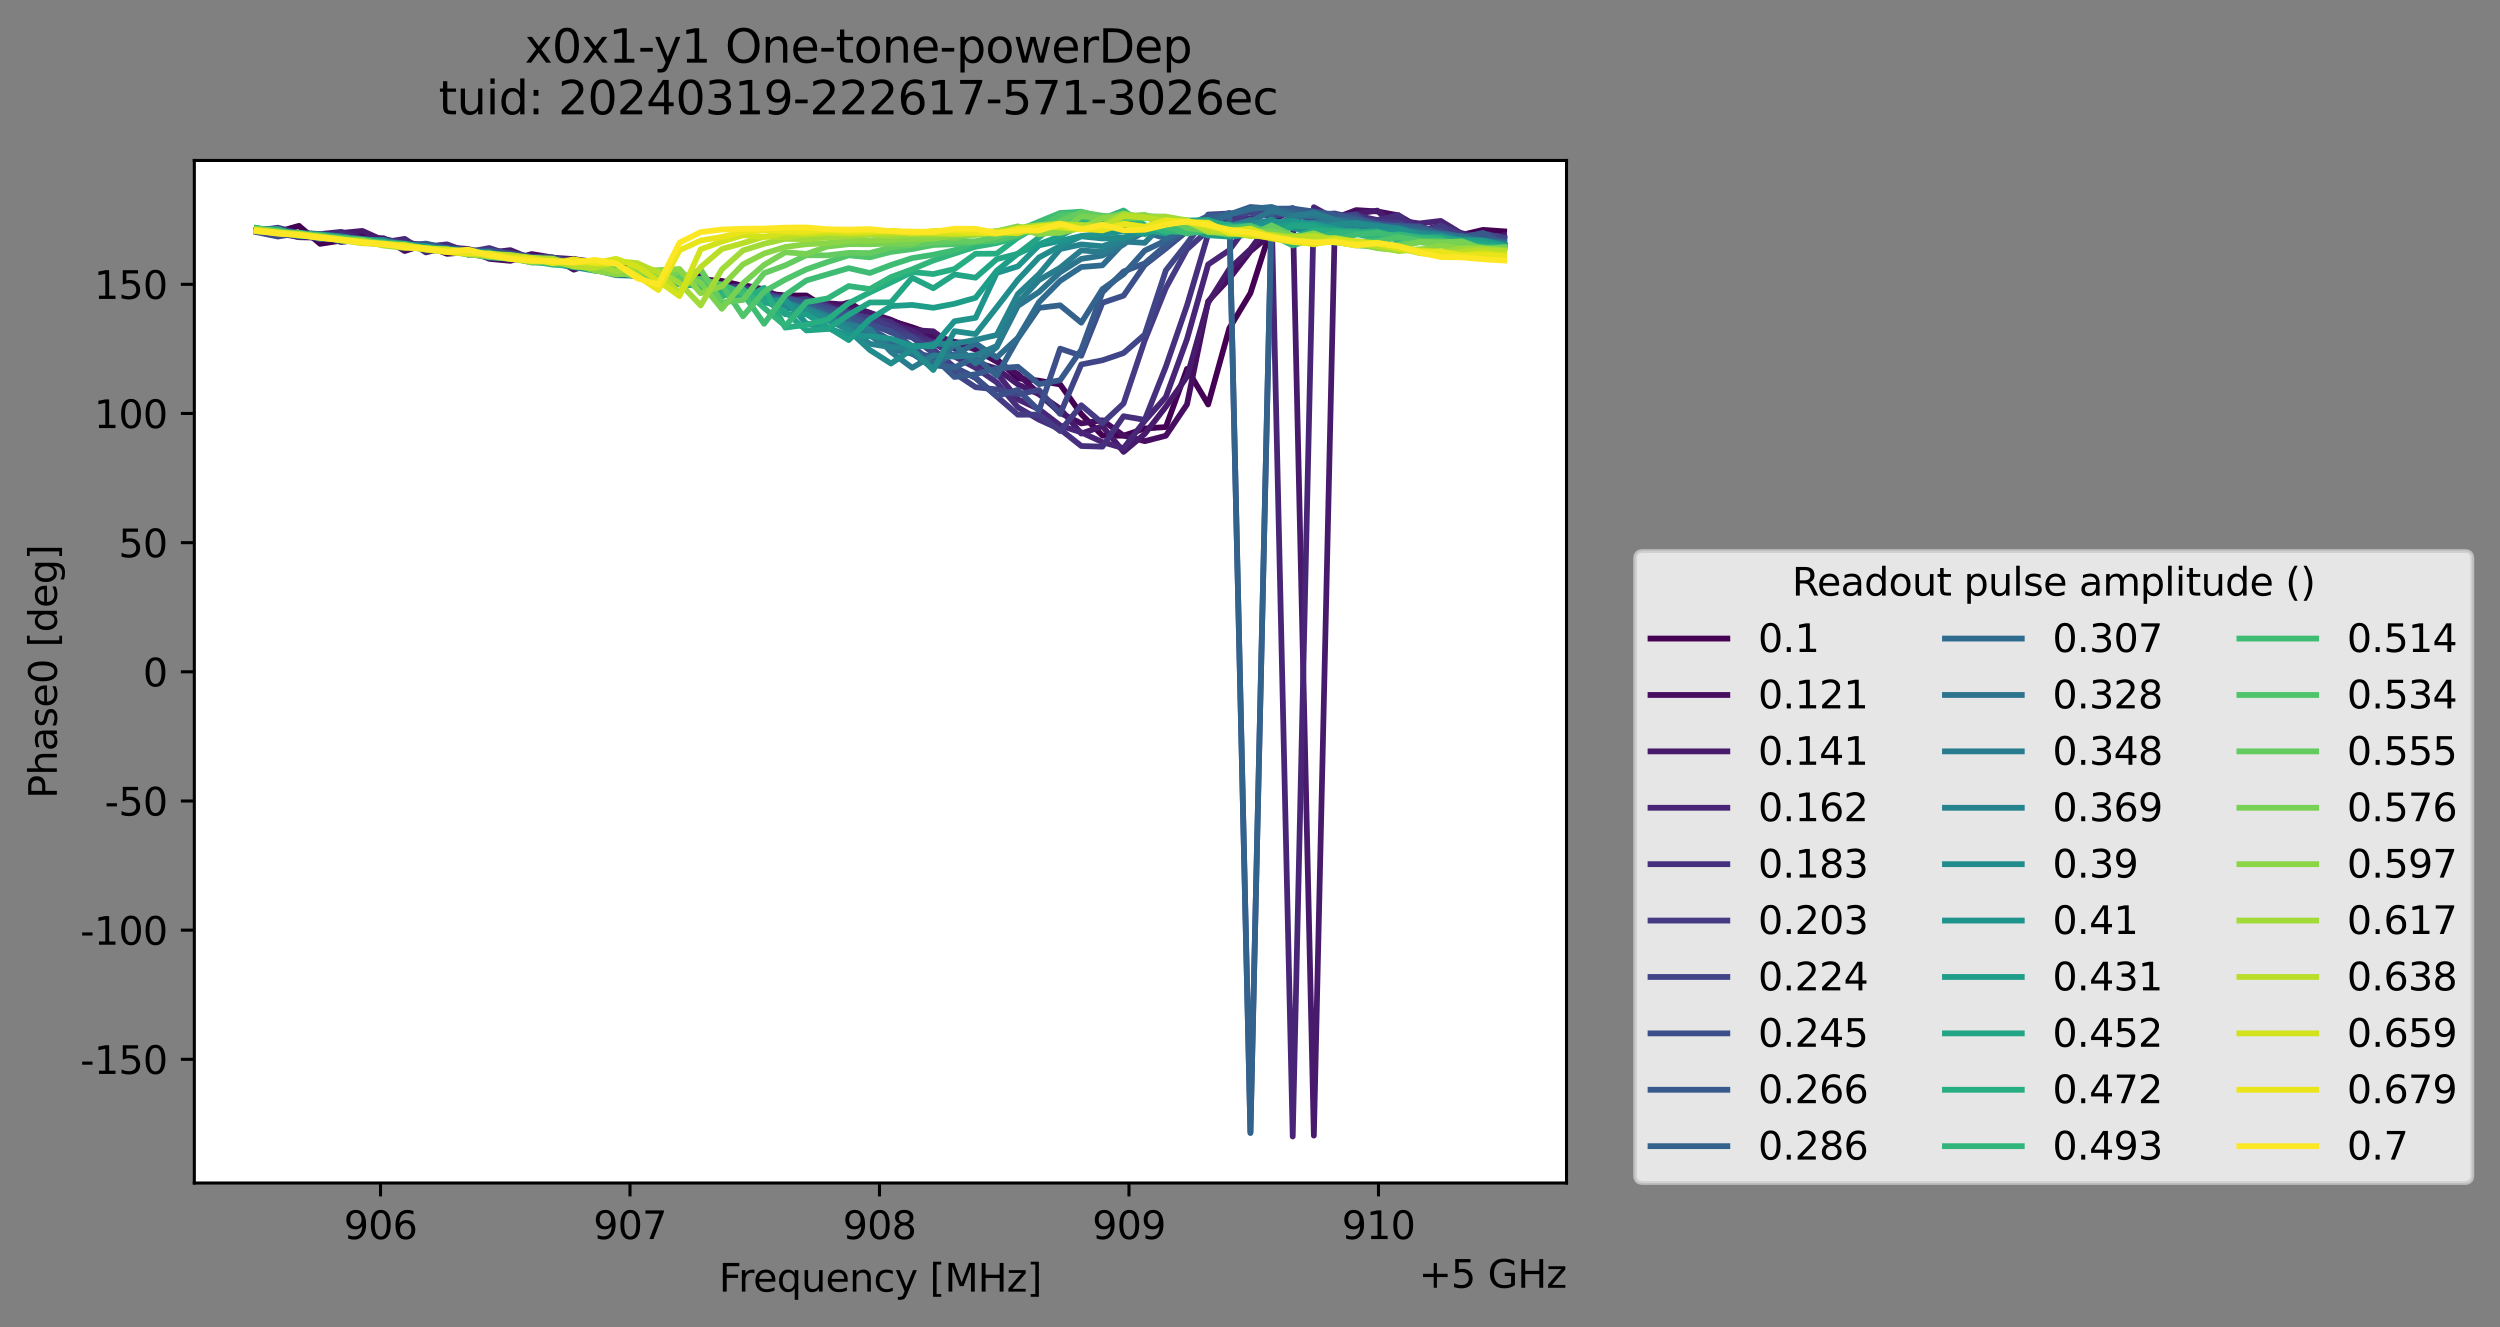 <?xml version="1.0" encoding="utf-8" standalone="no"?>
<!DOCTYPE svg PUBLIC "-//W3C//DTD SVG 1.1//EN"
  "http://www.w3.org/Graphics/SVG/1.1/DTD/svg11.dtd">
<svg xmlns:xlink="http://www.w3.org/1999/xlink" width="650.634pt" height="345.428pt" viewBox="0 0 650.634 345.428" xmlns="http://www.w3.org/2000/svg" version="1.1">
 <rect x="0" y="0" width="650.634" height="345.428" fill="#808080" stroke="none"/>
 <defs>
  <style type="text/css">*{stroke-linejoin: round; stroke-linecap: butt}</style>
 </defs>
 <g id="figure_1">
  <g id="patch_1">
   <path d="M 0 345.428 
L 650.634 345.428 
L 650.634 -0 
L 0 -0 
L 0 345.428 
z
" style="fill: none; opacity: 0"/>
  </g>
  <g id="axes_1">
   <g id="patch_2">
    <path d="M 50.573 307.872 
L 407.693 307.872 
L 407.693 41.76 
L 50.573 41.76 
z
" style="fill: #ffffff"/>
   </g>
   <g id="matplotlib.axis_1">
    <g id="xtick_1">
     <g id="line2d_1">
      <defs>
       <path id="me8a9b470de" d="M 0 0 
L 0 3.5 
" style="stroke: #000000; stroke-width: 0.8"/>
      </defs>
      <g>
       <use xlink:href="#me8a9b470de" x="99.03" y="307.872" style="stroke: #000000; stroke-width: 0.8"/>
      </g>
     </g>
     <g id="text_1">
      <!-- 906 -->
      <g transform="translate(89.486 322.47) scale(0.1 -0.1)">
       <defs>
        <path id="DejaVuSans-39" d="M 703 97 
L 703 672 
Q 941 559 1184 500 
Q 1428 441 1663 441 
Q 2288 441 2617 861 
Q 2947 1281 2994 2138 
Q 2813 1869 2534 1725 
Q 2256 1581 1919 1581 
Q 1219 1581 811 2004 
Q 403 2428 403 3163 
Q 403 3881 828 4315 
Q 1253 4750 1959 4750 
Q 2769 4750 3195 4129 
Q 3622 3509 3622 2328 
Q 3622 1225 3098 567 
Q 2575 -91 1691 -91 
Q 1453 -91 1209 -44 
Q 966 3 703 97 
z
M 1959 2075 
Q 2384 2075 2632 2365 
Q 2881 2656 2881 3163 
Q 2881 3666 2632 3958 
Q 2384 4250 1959 4250 
Q 1534 4250 1286 3958 
Q 1038 3666 1038 3163 
Q 1038 2656 1286 2365 
Q 1534 2075 1959 2075 
z
" transform="scale(0.016)"/>
        <path id="DejaVuSans-30" d="M 2034 4250 
Q 1547 4250 1301 3770 
Q 1056 3291 1056 2328 
Q 1056 1369 1301 889 
Q 1547 409 2034 409 
Q 2525 409 2770 889 
Q 3016 1369 3016 2328 
Q 3016 3291 2770 3770 
Q 2525 4250 2034 4250 
z
M 2034 4750 
Q 2819 4750 3233 4129 
Q 3647 3509 3647 2328 
Q 3647 1150 3233 529 
Q 2819 -91 2034 -91 
Q 1250 -91 836 529 
Q 422 1150 422 2328 
Q 422 3509 836 4129 
Q 1250 4750 2034 4750 
z
" transform="scale(0.016)"/>
        <path id="DejaVuSans-36" d="M 2113 2584 
Q 1688 2584 1439 2293 
Q 1191 2003 1191 1497 
Q 1191 994 1439 701 
Q 1688 409 2113 409 
Q 2538 409 2786 701 
Q 3034 994 3034 1497 
Q 3034 2003 2786 2293 
Q 2538 2584 2113 2584 
z
M 3366 4563 
L 3366 3988 
Q 3128 4100 2886 4159 
Q 2644 4219 2406 4219 
Q 1781 4219 1451 3797 
Q 1122 3375 1075 2522 
Q 1259 2794 1537 2939 
Q 1816 3084 2150 3084 
Q 2853 3084 3261 2657 
Q 3669 2231 3669 1497 
Q 3669 778 3244 343 
Q 2819 -91 2113 -91 
Q 1303 -91 875 529 
Q 447 1150 447 2328 
Q 447 3434 972 4092 
Q 1497 4750 2381 4750 
Q 2619 4750 2861 4703 
Q 3103 4656 3366 4563 
z
" transform="scale(0.016)"/>
       </defs>
       <use xlink:href="#DejaVuSans-39"/>
       <use xlink:href="#DejaVuSans-30" x="63.623"/>
       <use xlink:href="#DejaVuSans-36" x="127.246"/>
      </g>
     </g>
    </g>
    <g id="xtick_2">
     <g id="line2d_2">
      <g>
       <use xlink:href="#me8a9b470de" x="163.96" y="307.872" style="stroke: #000000; stroke-width: 0.8"/>
      </g>
     </g>
     <g id="text_2">
      <!-- 907 -->
      <g transform="translate(154.417 322.47) scale(0.1 -0.1)">
       <defs>
        <path id="DejaVuSans-37" d="M 525 4666 
L 3525 4666 
L 3525 4397 
L 1831 0 
L 1172 0 
L 2766 4134 
L 525 4134 
L 525 4666 
z
" transform="scale(0.016)"/>
       </defs>
       <use xlink:href="#DejaVuSans-39"/>
       <use xlink:href="#DejaVuSans-30" x="63.623"/>
       <use xlink:href="#DejaVuSans-37" x="127.246"/>
      </g>
     </g>
    </g>
    <g id="xtick_3">
     <g id="line2d_3">
      <g>
       <use xlink:href="#me8a9b470de" x="228.891" y="307.872" style="stroke: #000000; stroke-width: 0.8"/>
      </g>
     </g>
     <g id="text_3">
      <!-- 908 -->
      <g transform="translate(219.348 322.47) scale(0.1 -0.1)">
       <defs>
        <path id="DejaVuSans-38" d="M 2034 2216 
Q 1584 2216 1326 1975 
Q 1069 1734 1069 1313 
Q 1069 891 1326 650 
Q 1584 409 2034 409 
Q 2484 409 2743 651 
Q 3003 894 3003 1313 
Q 3003 1734 2745 1975 
Q 2488 2216 2034 2216 
z
M 1403 2484 
Q 997 2584 770 2862 
Q 544 3141 544 3541 
Q 544 4100 942 4425 
Q 1341 4750 2034 4750 
Q 2731 4750 3128 4425 
Q 3525 4100 3525 3541 
Q 3525 3141 3298 2862 
Q 3072 2584 2669 2484 
Q 3125 2378 3379 2068 
Q 3634 1759 3634 1313 
Q 3634 634 3220 271 
Q 2806 -91 2034 -91 
Q 1263 -91 848 271 
Q 434 634 434 1313 
Q 434 1759 690 2068 
Q 947 2378 1403 2484 
z
M 1172 3481 
Q 1172 3119 1398 2916 
Q 1625 2713 2034 2713 
Q 2441 2713 2670 2916 
Q 2900 3119 2900 3481 
Q 2900 3844 2670 4047 
Q 2441 4250 2034 4250 
Q 1625 4250 1398 4047 
Q 1172 3844 1172 3481 
z
" transform="scale(0.016)"/>
       </defs>
       <use xlink:href="#DejaVuSans-39"/>
       <use xlink:href="#DejaVuSans-30" x="63.623"/>
       <use xlink:href="#DejaVuSans-38" x="127.246"/>
      </g>
     </g>
    </g>
    <g id="xtick_4">
     <g id="line2d_4">
      <g>
       <use xlink:href="#me8a9b470de" x="293.822" y="307.872" style="stroke: #000000; stroke-width: 0.8"/>
      </g>
     </g>
     <g id="text_4">
      <!-- 909 -->
      <g transform="translate(284.278 322.47) scale(0.1 -0.1)">
       <use xlink:href="#DejaVuSans-39"/>
       <use xlink:href="#DejaVuSans-30" x="63.623"/>
       <use xlink:href="#DejaVuSans-39" x="127.246"/>
      </g>
     </g>
    </g>
    <g id="xtick_5">
     <g id="line2d_5">
      <g>
       <use xlink:href="#me8a9b470de" x="358.753" y="307.872" style="stroke: #000000; stroke-width: 0.8"/>
      </g>
     </g>
     <g id="text_5">
      <!-- 910 -->
      <g transform="translate(349.209 322.47) scale(0.1 -0.1)">
       <defs>
        <path id="DejaVuSans-31" d="M 794 531 
L 1825 531 
L 1825 4091 
L 703 3866 
L 703 4441 
L 1819 4666 
L 2450 4666 
L 2450 531 
L 3481 531 
L 3481 0 
L 794 0 
L 794 531 
z
" transform="scale(0.016)"/>
       </defs>
       <use xlink:href="#DejaVuSans-39"/>
       <use xlink:href="#DejaVuSans-31" x="63.623"/>
       <use xlink:href="#DejaVuSans-30" x="127.246"/>
      </g>
     </g>
    </g>
    <g id="text_6">
     <!-- Frequency [MHz] -->
     <g transform="translate(187.115 336.149) scale(0.1 -0.1)">
      <defs>
       <path id="DejaVuSans-46" d="M 628 4666 
L 3309 4666 
L 3309 4134 
L 1259 4134 
L 1259 2759 
L 3109 2759 
L 3109 2228 
L 1259 2228 
L 1259 0 
L 628 0 
L 628 4666 
z
" transform="scale(0.016)"/>
       <path id="DejaVuSans-72" d="M 2631 2963 
Q 2534 3019 2420 3045 
Q 2306 3072 2169 3072 
Q 1681 3072 1420 2755 
Q 1159 2438 1159 1844 
L 1159 0 
L 581 0 
L 581 3500 
L 1159 3500 
L 1159 2956 
Q 1341 3275 1631 3429 
Q 1922 3584 2338 3584 
Q 2397 3584 2469 3576 
Q 2541 3569 2628 3553 
L 2631 2963 
z
" transform="scale(0.016)"/>
       <path id="DejaVuSans-65" d="M 3597 1894 
L 3597 1613 
L 953 1613 
Q 991 1019 1311 708 
Q 1631 397 2203 397 
Q 2534 397 2845 478 
Q 3156 559 3463 722 
L 3463 178 
Q 3153 47 2828 -22 
Q 2503 -91 2169 -91 
Q 1331 -91 842 396 
Q 353 884 353 1716 
Q 353 2575 817 3079 
Q 1281 3584 2069 3584 
Q 2775 3584 3186 3129 
Q 3597 2675 3597 1894 
z
M 3022 2063 
Q 3016 2534 2758 2815 
Q 2500 3097 2075 3097 
Q 1594 3097 1305 2825 
Q 1016 2553 972 2059 
L 3022 2063 
z
" transform="scale(0.016)"/>
       <path id="DejaVuSans-71" d="M 947 1747 
Q 947 1113 1208 752 
Q 1469 391 1925 391 
Q 2381 391 2643 752 
Q 2906 1113 2906 1747 
Q 2906 2381 2643 2742 
Q 2381 3103 1925 3103 
Q 1469 3103 1208 2742 
Q 947 2381 947 1747 
z
M 2906 525 
Q 2725 213 2448 61 
Q 2172 -91 1784 -91 
Q 1150 -91 751 415 
Q 353 922 353 1747 
Q 353 2572 751 3078 
Q 1150 3584 1784 3584 
Q 2172 3584 2448 3432 
Q 2725 3281 2906 2969 
L 2906 3500 
L 3481 3500 
L 3481 -1331 
L 2906 -1331 
L 2906 525 
z
" transform="scale(0.016)"/>
       <path id="DejaVuSans-75" d="M 544 1381 
L 544 3500 
L 1119 3500 
L 1119 1403 
Q 1119 906 1312 657 
Q 1506 409 1894 409 
Q 2359 409 2629 706 
Q 2900 1003 2900 1516 
L 2900 3500 
L 3475 3500 
L 3475 0 
L 2900 0 
L 2900 538 
Q 2691 219 2414 64 
Q 2138 -91 1772 -91 
Q 1169 -91 856 284 
Q 544 659 544 1381 
z
M 1991 3584 
L 1991 3584 
z
" transform="scale(0.016)"/>
       <path id="DejaVuSans-6e" d="M 3513 2113 
L 3513 0 
L 2938 0 
L 2938 2094 
Q 2938 2591 2744 2837 
Q 2550 3084 2163 3084 
Q 1697 3084 1428 2787 
Q 1159 2491 1159 1978 
L 1159 0 
L 581 0 
L 581 3500 
L 1159 3500 
L 1159 2956 
Q 1366 3272 1645 3428 
Q 1925 3584 2291 3584 
Q 2894 3584 3203 3211 
Q 3513 2838 3513 2113 
z
" transform="scale(0.016)"/>
       <path id="DejaVuSans-63" d="M 3122 3366 
L 3122 2828 
Q 2878 2963 2633 3030 
Q 2388 3097 2138 3097 
Q 1578 3097 1268 2742 
Q 959 2388 959 1747 
Q 959 1106 1268 751 
Q 1578 397 2138 397 
Q 2388 397 2633 464 
Q 2878 531 3122 666 
L 3122 134 
Q 2881 22 2623 -34 
Q 2366 -91 2075 -91 
Q 1284 -91 818 406 
Q 353 903 353 1747 
Q 353 2603 823 3093 
Q 1294 3584 2113 3584 
Q 2378 3584 2631 3529 
Q 2884 3475 3122 3366 
z
" transform="scale(0.016)"/>
       <path id="DejaVuSans-79" d="M 2059 -325 
Q 1816 -950 1584 -1140 
Q 1353 -1331 966 -1331 
L 506 -1331 
L 506 -850 
L 844 -850 
Q 1081 -850 1212 -737 
Q 1344 -625 1503 -206 
L 1606 56 
L 191 3500 
L 800 3500 
L 1894 763 
L 2988 3500 
L 3597 3500 
L 2059 -325 
z
" transform="scale(0.016)"/>
       <path id="DejaVuSans-20" transform="scale(0.016)"/>
       <path id="DejaVuSans-5b" d="M 550 4863 
L 1875 4863 
L 1875 4416 
L 1125 4416 
L 1125 -397 
L 1875 -397 
L 1875 -844 
L 550 -844 
L 550 4863 
z
" transform="scale(0.016)"/>
       <path id="DejaVuSans-4d" d="M 628 4666 
L 1569 4666 
L 2759 1491 
L 3956 4666 
L 4897 4666 
L 4897 0 
L 4281 0 
L 4281 4097 
L 3078 897 
L 2444 897 
L 1241 4097 
L 1241 0 
L 628 0 
L 628 4666 
z
" transform="scale(0.016)"/>
       <path id="DejaVuSans-48" d="M 628 4666 
L 1259 4666 
L 1259 2753 
L 3553 2753 
L 3553 4666 
L 4184 4666 
L 4184 0 
L 3553 0 
L 3553 2222 
L 1259 2222 
L 1259 0 
L 628 0 
L 628 4666 
z
" transform="scale(0.016)"/>
       <path id="DejaVuSans-7a" d="M 353 3500 
L 3084 3500 
L 3084 2975 
L 922 459 
L 3084 459 
L 3084 0 
L 275 0 
L 275 525 
L 2438 3041 
L 353 3041 
L 353 3500 
z
" transform="scale(0.016)"/>
       <path id="DejaVuSans-5d" d="M 1947 4863 
L 1947 -844 
L 622 -844 
L 622 -397 
L 1369 -397 
L 1369 4416 
L 622 4416 
L 622 4863 
L 1947 4863 
z
" transform="scale(0.016)"/>
      </defs>
      <use xlink:href="#DejaVuSans-46"/>
      <use xlink:href="#DejaVuSans-72" x="50.27"/>
      <use xlink:href="#DejaVuSans-65" x="89.133"/>
      <use xlink:href="#DejaVuSans-71" x="150.656"/>
      <use xlink:href="#DejaVuSans-75" x="214.133"/>
      <use xlink:href="#DejaVuSans-65" x="277.512"/>
      <use xlink:href="#DejaVuSans-6e" x="339.035"/>
      <use xlink:href="#DejaVuSans-63" x="402.414"/>
      <use xlink:href="#DejaVuSans-79" x="457.395"/>
      <use xlink:href="#DejaVuSans-20" x="516.574"/>
      <use xlink:href="#DejaVuSans-5b" x="548.361"/>
      <use xlink:href="#DejaVuSans-4d" x="587.375"/>
      <use xlink:href="#DejaVuSans-48" x="673.654"/>
      <use xlink:href="#DejaVuSans-7a" x="748.85"/>
      <use xlink:href="#DejaVuSans-5d" x="801.34"/>
     </g>
    </g>
    <g id="text_7">
     <!-- +5 GHz -->
     <g transform="translate(369.256 335.149) scale(0.1 -0.1)">
      <defs>
       <path id="DejaVuSans-2b" d="M 2944 4013 
L 2944 2272 
L 4684 2272 
L 4684 1741 
L 2944 1741 
L 2944 0 
L 2419 0 
L 2419 1741 
L 678 1741 
L 678 2272 
L 2419 2272 
L 2419 4013 
L 2944 4013 
z
" transform="scale(0.016)"/>
       <path id="DejaVuSans-35" d="M 691 4666 
L 3169 4666 
L 3169 4134 
L 1269 4134 
L 1269 2991 
Q 1406 3038 1543 3061 
Q 1681 3084 1819 3084 
Q 2600 3084 3056 2656 
Q 3513 2228 3513 1497 
Q 3513 744 3044 326 
Q 2575 -91 1722 -91 
Q 1428 -91 1123 -41 
Q 819 9 494 109 
L 494 744 
Q 775 591 1075 516 
Q 1375 441 1709 441 
Q 2250 441 2565 725 
Q 2881 1009 2881 1497 
Q 2881 1984 2565 2268 
Q 2250 2553 1709 2553 
Q 1456 2553 1204 2497 
Q 953 2441 691 2322 
L 691 4666 
z
" transform="scale(0.016)"/>
       <path id="DejaVuSans-47" d="M 3809 666 
L 3809 1919 
L 2778 1919 
L 2778 2438 
L 4434 2438 
L 4434 434 
Q 4069 175 3628 42 
Q 3188 -91 2688 -91 
Q 1594 -91 976 548 
Q 359 1188 359 2328 
Q 359 3472 976 4111 
Q 1594 4750 2688 4750 
Q 3144 4750 3555 4637 
Q 3966 4525 4313 4306 
L 4313 3634 
Q 3963 3931 3569 4081 
Q 3175 4231 2741 4231 
Q 1884 4231 1454 3753 
Q 1025 3275 1025 2328 
Q 1025 1384 1454 906 
Q 1884 428 2741 428 
Q 3075 428 3337 486 
Q 3600 544 3809 666 
z
" transform="scale(0.016)"/>
      </defs>
      <use xlink:href="#DejaVuSans-2b"/>
      <use xlink:href="#DejaVuSans-35" x="83.789"/>
      <use xlink:href="#DejaVuSans-20" x="147.412"/>
      <use xlink:href="#DejaVuSans-47" x="179.199"/>
      <use xlink:href="#DejaVuSans-48" x="256.689"/>
      <use xlink:href="#DejaVuSans-7a" x="331.885"/>
     </g>
    </g>
   </g>
   <g id="matplotlib.axis_2">
    <g id="ytick_1">
     <g id="line2d_6">
      <defs>
       <path id="mc6dc54bfe0" d="M 0 0 
L -3.5 0 
" style="stroke: #000000; stroke-width: 0.8"/>
      </defs>
      <g>
       <use xlink:href="#mc6dc54bfe0" x="50.573" y="275.694" style="stroke: #000000; stroke-width: 0.8"/>
      </g>
     </g>
     <g id="text_8">
      <!-- -150 -->
      <g transform="translate(20.878 279.493) scale(0.1 -0.1)">
       <defs>
        <path id="DejaVuSans-2d" d="M 313 2009 
L 1997 2009 
L 1997 1497 
L 313 1497 
L 313 2009 
z
" transform="scale(0.016)"/>
       </defs>
       <use xlink:href="#DejaVuSans-2d"/>
       <use xlink:href="#DejaVuSans-31" x="36.084"/>
       <use xlink:href="#DejaVuSans-35" x="99.707"/>
       <use xlink:href="#DejaVuSans-30" x="163.33"/>
      </g>
     </g>
    </g>
    <g id="ytick_2">
     <g id="line2d_7">
      <g>
       <use xlink:href="#mc6dc54bfe0" x="50.573" y="242.077" style="stroke: #000000; stroke-width: 0.8"/>
      </g>
     </g>
     <g id="text_9">
      <!-- -100 -->
      <g transform="translate(20.878 245.876) scale(0.1 -0.1)">
       <use xlink:href="#DejaVuSans-2d"/>
       <use xlink:href="#DejaVuSans-31" x="36.084"/>
       <use xlink:href="#DejaVuSans-30" x="99.707"/>
       <use xlink:href="#DejaVuSans-30" x="163.33"/>
      </g>
     </g>
    </g>
    <g id="ytick_3">
     <g id="line2d_8">
      <g>
       <use xlink:href="#mc6dc54bfe0" x="50.573" y="208.46" style="stroke: #000000; stroke-width: 0.8"/>
      </g>
     </g>
     <g id="text_10">
      <!-- -50 -->
      <g transform="translate(27.241 212.259) scale(0.1 -0.1)">
       <use xlink:href="#DejaVuSans-2d"/>
       <use xlink:href="#DejaVuSans-35" x="36.084"/>
       <use xlink:href="#DejaVuSans-30" x="99.707"/>
      </g>
     </g>
    </g>
    <g id="ytick_4">
     <g id="line2d_9">
      <g>
       <use xlink:href="#mc6dc54bfe0" x="50.573" y="174.843" style="stroke: #000000; stroke-width: 0.8"/>
      </g>
     </g>
     <g id="text_11">
      <!-- 0 -->
      <g transform="translate(37.211 178.643) scale(0.1 -0.1)">
       <use xlink:href="#DejaVuSans-30"/>
      </g>
     </g>
    </g>
    <g id="ytick_5">
     <g id="line2d_10">
      <g>
       <use xlink:href="#mc6dc54bfe0" x="50.573" y="141.226" style="stroke: #000000; stroke-width: 0.8"/>
      </g>
     </g>
     <g id="text_12">
      <!-- 50 -->
      <g transform="translate(30.848 145.026) scale(0.1 -0.1)">
       <use xlink:href="#DejaVuSans-35"/>
       <use xlink:href="#DejaVuSans-30" x="63.623"/>
      </g>
     </g>
    </g>
    <g id="ytick_6">
     <g id="line2d_11">
      <g>
       <use xlink:href="#mc6dc54bfe0" x="50.573" y="107.61" style="stroke: #000000; stroke-width: 0.8"/>
      </g>
     </g>
     <g id="text_13">
      <!-- 100 -->
      <g transform="translate(24.486 111.409) scale(0.1 -0.1)">
       <use xlink:href="#DejaVuSans-31"/>
       <use xlink:href="#DejaVuSans-30" x="63.623"/>
       <use xlink:href="#DejaVuSans-30" x="127.246"/>
      </g>
     </g>
    </g>
    <g id="ytick_7">
     <g id="line2d_12">
      <g>
       <use xlink:href="#mc6dc54bfe0" x="50.573" y="73.993" style="stroke: #000000; stroke-width: 0.8"/>
      </g>
     </g>
     <g id="text_14">
      <!-- 150 -->
      <g transform="translate(24.486 77.792) scale(0.1 -0.1)">
       <use xlink:href="#DejaVuSans-31"/>
       <use xlink:href="#DejaVuSans-35" x="63.623"/>
       <use xlink:href="#DejaVuSans-30" x="127.246"/>
      </g>
     </g>
    </g>
    <g id="text_15">
     <!-- Phase0 [deg] -->
     <g transform="translate(14.798 207.842) rotate(-90) scale(0.1 -0.1)">
      <defs>
       <path id="DejaVuSans-50" d="M 1259 4147 
L 1259 2394 
L 2053 2394 
Q 2494 2394 2734 2622 
Q 2975 2850 2975 3272 
Q 2975 3691 2734 3919 
Q 2494 4147 2053 4147 
L 1259 4147 
z
M 628 4666 
L 2053 4666 
Q 2838 4666 3239 4311 
Q 3641 3956 3641 3272 
Q 3641 2581 3239 2228 
Q 2838 1875 2053 1875 
L 1259 1875 
L 1259 0 
L 628 0 
L 628 4666 
z
" transform="scale(0.016)"/>
       <path id="DejaVuSans-68" d="M 3513 2113 
L 3513 0 
L 2938 0 
L 2938 2094 
Q 2938 2591 2744 2837 
Q 2550 3084 2163 3084 
Q 1697 3084 1428 2787 
Q 1159 2491 1159 1978 
L 1159 0 
L 581 0 
L 581 4863 
L 1159 4863 
L 1159 2956 
Q 1366 3272 1645 3428 
Q 1925 3584 2291 3584 
Q 2894 3584 3203 3211 
Q 3513 2838 3513 2113 
z
" transform="scale(0.016)"/>
       <path id="DejaVuSans-61" d="M 2194 1759 
Q 1497 1759 1228 1600 
Q 959 1441 959 1056 
Q 959 750 1161 570 
Q 1363 391 1709 391 
Q 2188 391 2477 730 
Q 2766 1069 2766 1631 
L 2766 1759 
L 2194 1759 
z
M 3341 1997 
L 3341 0 
L 2766 0 
L 2766 531 
Q 2569 213 2275 61 
Q 1981 -91 1556 -91 
Q 1019 -91 701 211 
Q 384 513 384 1019 
Q 384 1609 779 1909 
Q 1175 2209 1959 2209 
L 2766 2209 
L 2766 2266 
Q 2766 2663 2505 2880 
Q 2244 3097 1772 3097 
Q 1472 3097 1187 3025 
Q 903 2953 641 2809 
L 641 3341 
Q 956 3463 1253 3523 
Q 1550 3584 1831 3584 
Q 2591 3584 2966 3190 
Q 3341 2797 3341 1997 
z
" transform="scale(0.016)"/>
       <path id="DejaVuSans-73" d="M 2834 3397 
L 2834 2853 
Q 2591 2978 2328 3040 
Q 2066 3103 1784 3103 
Q 1356 3103 1142 2972 
Q 928 2841 928 2578 
Q 928 2378 1081 2264 
Q 1234 2150 1697 2047 
L 1894 2003 
Q 2506 1872 2764 1633 
Q 3022 1394 3022 966 
Q 3022 478 2636 193 
Q 2250 -91 1575 -91 
Q 1294 -91 989 -36 
Q 684 19 347 128 
L 347 722 
Q 666 556 975 473 
Q 1284 391 1588 391 
Q 1994 391 2212 530 
Q 2431 669 2431 922 
Q 2431 1156 2273 1281 
Q 2116 1406 1581 1522 
L 1381 1569 
Q 847 1681 609 1914 
Q 372 2147 372 2553 
Q 372 3047 722 3315 
Q 1072 3584 1716 3584 
Q 2034 3584 2315 3537 
Q 2597 3491 2834 3397 
z
" transform="scale(0.016)"/>
       <path id="DejaVuSans-64" d="M 2906 2969 
L 2906 4863 
L 3481 4863 
L 3481 0 
L 2906 0 
L 2906 525 
Q 2725 213 2448 61 
Q 2172 -91 1784 -91 
Q 1150 -91 751 415 
Q 353 922 353 1747 
Q 353 2572 751 3078 
Q 1150 3584 1784 3584 
Q 2172 3584 2448 3432 
Q 2725 3281 2906 2969 
z
M 947 1747 
Q 947 1113 1208 752 
Q 1469 391 1925 391 
Q 2381 391 2643 752 
Q 2906 1113 2906 1747 
Q 2906 2381 2643 2742 
Q 2381 3103 1925 3103 
Q 1469 3103 1208 2742 
Q 947 2381 947 1747 
z
" transform="scale(0.016)"/>
       <path id="DejaVuSans-67" d="M 2906 1791 
Q 2906 2416 2648 2759 
Q 2391 3103 1925 3103 
Q 1463 3103 1205 2759 
Q 947 2416 947 1791 
Q 947 1169 1205 825 
Q 1463 481 1925 481 
Q 2391 481 2648 825 
Q 2906 1169 2906 1791 
z
M 3481 434 
Q 3481 -459 3084 -895 
Q 2688 -1331 1869 -1331 
Q 1566 -1331 1297 -1286 
Q 1028 -1241 775 -1147 
L 775 -588 
Q 1028 -725 1275 -790 
Q 1522 -856 1778 -856 
Q 2344 -856 2625 -561 
Q 2906 -266 2906 331 
L 2906 616 
Q 2728 306 2450 153 
Q 2172 0 1784 0 
Q 1141 0 747 490 
Q 353 981 353 1791 
Q 353 2603 747 3093 
Q 1141 3584 1784 3584 
Q 2172 3584 2450 3431 
Q 2728 3278 2906 2969 
L 2906 3500 
L 3481 3500 
L 3481 434 
z
" transform="scale(0.016)"/>
      </defs>
      <use xlink:href="#DejaVuSans-50"/>
      <use xlink:href="#DejaVuSans-68" x="60.303"/>
      <use xlink:href="#DejaVuSans-61" x="123.682"/>
      <use xlink:href="#DejaVuSans-73" x="184.961"/>
      <use xlink:href="#DejaVuSans-65" x="237.061"/>
      <use xlink:href="#DejaVuSans-30" x="298.584"/>
      <use xlink:href="#DejaVuSans-20" x="362.207"/>
      <use xlink:href="#DejaVuSans-5b" x="393.994"/>
      <use xlink:href="#DejaVuSans-64" x="433.008"/>
      <use xlink:href="#DejaVuSans-65" x="496.484"/>
      <use xlink:href="#DejaVuSans-67" x="558.008"/>
      <use xlink:href="#DejaVuSans-5d" x="621.484"/>
     </g>
    </g>
   </g>
   <g id="line2d_13">
    <path d="M 66.806 59.511 
L 72.309 60.323 
L 77.811 58.775 
L 83.314 63.463 
L 88.817 62.6 
L 94.319 61.302 
L 99.822 62.178 
L 105.325 63.386 
L 110.827 63.868 
L 116.33 66.066 
L 121.832 65.592 
L 127.335 65.467 
L 132.838 66.99 
L 138.34 66.446 
L 143.843 67.286 
L 149.345 67.513 
L 154.848 68.642 
L 160.351 70.798 
L 165.853 70.745 
L 171.356 71.676 
L 176.859 72.135 
L 182.361 72.702 
L 187.864 73.102 
L 193.366 74.385 
L 198.869 76.35 
L 204.372 76.89 
L 209.874 76.901 
L 215.377 80.335 
L 220.88 78.718 
L 226.382 81.951 
L 231.885 83.479 
L 237.387 85.17 
L 242.89 87.132 
L 248.393 89.046 
L 253.895 89.406 
L 259.398 93.47 
L 264.9 98.483 
L 270.403 99.075 
L 275.906 100.053 
L 281.408 107.781 
L 286.911 113.371 
L 292.414 113.396 
L 297.916 111.514 
L 303.419 111.138 
L 308.921 96.005 
L 314.424 105.268 
L 319.927 85.457 
L 325.429 76.293 
L 330.932 59.071 
L 336.435 56.598 
L 341.937 59.937 
L 347.44 59.386 
L 352.942 56.562 
L 358.445 58.475 
L 363.948 58.033 
L 369.45 60.232 
L 374.953 58.651 
L 380.455 61.128 
L 385.958 59.827 
L 391.461 60.21 
" clip-path="url(#pf18b32b3a4)" style="fill: none; stroke: #440154; stroke-width: 1.5; stroke-linecap: square"/>
   </g>
   <g id="line2d_14">
    <path d="M 66.806 60.233 
L 72.309 60.245 
L 77.811 61.742 
L 83.314 61.858 
L 88.817 62.921 
L 94.319 62.42 
L 99.822 62.003 
L 105.325 65.338 
L 110.827 63.557 
L 116.33 64.665 
L 121.832 64.936 
L 127.335 67.368 
L 132.838 67.888 
L 138.34 66.109 
L 143.843 67.033 
L 149.345 70.188 
L 154.848 68.286 
L 160.351 68.556 
L 165.853 69.902 
L 171.356 71.621 
L 176.859 73.156 
L 182.361 71.659 
L 187.864 74.948 
L 193.366 74.154 
L 198.869 75.309 
L 204.372 77.946 
L 209.874 77.911 
L 215.377 78.917 
L 220.88 79.361 
L 226.382 81.436 
L 231.885 83.23 
L 237.387 85.701 
L 242.89 87.626 
L 248.393 88.959 
L 253.895 91.015 
L 259.398 94.142 
L 264.9 97.335 
L 270.403 102.513 
L 275.906 107.452 
L 281.408 110.192 
L 286.911 109.387 
L 292.414 113.365 
L 297.916 114.824 
L 303.419 113.396 
L 308.921 105.24 
L 314.424 78.418 
L 319.927 72.532 
L 325.429 65.395 
L 330.932 60.826 
L 336.435 56.178 
L 341.937 55.76 
L 347.44 56.776 
L 352.942 54.676 
L 358.445 55.026 
L 363.948 56.041 
L 369.45 59.251 
L 374.953 60.882 
L 380.455 62.407 
L 385.958 62.199 
L 391.461 62.275 
" clip-path="url(#pf18b32b3a4)" style="fill: none; stroke: #470d60; stroke-width: 1.5; stroke-linecap: square"/>
   </g>
   <g id="line2d_15">
    <path d="M 66.806 59.716 
L 72.309 60.549 
L 77.811 61.284 
L 83.314 62.039 
L 88.817 60.631 
L 94.319 60.089 
L 99.822 62.586 
L 105.325 63.807 
L 110.827 64.069 
L 116.33 64.058 
L 121.832 66.281 
L 127.335 65.754 
L 132.838 65.094 
L 138.34 67.354 
L 143.843 67.06 
L 149.345 67.434 
L 154.848 68.187 
L 160.351 70.939 
L 165.853 71.048 
L 171.356 71.539 
L 176.859 72.268 
L 182.361 73.148 
L 187.864 74.508 
L 193.366 75.201 
L 198.869 76.459 
L 204.372 77.477 
L 209.874 78.874 
L 215.377 79.411 
L 220.88 80.428 
L 226.382 81.382 
L 231.885 84.214 
L 237.387 85.895 
L 242.89 86.222 
L 248.393 90.306 
L 253.895 94.235 
L 259.398 95.951 
L 264.9 100.032 
L 270.403 102.593 
L 275.906 106.368 
L 281.408 112.836 
L 286.911 110.922 
L 292.414 117.6 
L 297.916 112.945 
L 303.419 105.835 
L 308.921 98.033 
L 314.424 78.799 
L 319.927 70.026 
L 325.429 64.85 
L 330.932 57.454 
L 336.435 54.698 
L 341.937 295.54 
L 347.44 56.427 
L 352.942 55.647 
L 358.445 54.809 
L 363.948 59.924 
L 369.45 58.602 
L 374.953 61.367 
L 380.455 60.688 
L 385.958 62.16 
L 391.461 61.25 
" clip-path="url(#pf18b32b3a4)" style="fill: none; stroke: #481a6c; stroke-width: 1.5; stroke-linecap: square"/>
   </g>
   <g id="line2d_16">
    <path d="M 66.806 60.123 
L 72.309 60.747 
L 77.811 60.543 
L 83.314 60.921 
L 88.817 60.345 
L 94.319 62.17 
L 99.822 63.05 
L 105.325 62.168 
L 110.827 65.695 
L 116.33 64.36 
L 121.832 64.79 
L 127.335 66.414 
L 132.838 67.043 
L 138.34 67.639 
L 143.843 67.91 
L 149.345 67.35 
L 154.848 69.273 
L 160.351 70.045 
L 165.853 70.61 
L 171.356 71.558 
L 176.859 72.94 
L 182.361 73.194 
L 187.864 73.988 
L 193.366 75.791 
L 198.869 75.974 
L 204.372 78.062 
L 209.874 78.201 
L 215.377 80.095 
L 220.88 81.139 
L 226.382 83.199 
L 231.885 84.392 
L 237.387 86.231 
L 242.89 89.181 
L 248.393 90.658 
L 253.895 94.514 
L 259.398 97.05 
L 264.9 103.925 
L 270.403 106.517 
L 275.906 110.724 
L 281.408 112.544 
L 286.911 115.058 
L 292.414 116.655 
L 297.916 109.55 
L 303.419 103.329 
L 308.921 88.248 
L 314.424 68.836 
L 319.927 65.113 
L 325.429 57.595 
L 330.932 54.842 
L 336.435 295.776 
L 341.937 53.931 
L 347.44 56.949 
L 352.942 55.731 
L 358.445 58.576 
L 363.948 57.399 
L 369.45 58.15 
L 374.953 57.485 
L 380.455 60.846 
L 385.958 61.656 
L 391.461 61.905 
" clip-path="url(#pf18b32b3a4)" style="fill: none; stroke: #482576; stroke-width: 1.5; stroke-linecap: square"/>
   </g>
   <g id="line2d_17">
    <path d="M 66.806 59.782 
L 72.309 60.736 
L 77.811 61.692 
L 83.314 61.173 
L 88.817 60.926 
L 94.319 63.232 
L 99.822 63.451 
L 105.325 62.861 
L 110.827 64.213 
L 116.33 63.589 
L 121.832 65.596 
L 127.335 64.55 
L 132.838 66.364 
L 138.34 67.433 
L 143.843 67.53 
L 149.345 67.926 
L 154.848 69.184 
L 160.351 69.162 
L 165.853 71.248 
L 171.356 72.186 
L 176.859 73.143 
L 182.361 72.882 
L 187.864 74.683 
L 193.366 76.274 
L 198.869 76.823 
L 204.372 77.233 
L 209.874 78.757 
L 215.377 79.508 
L 220.88 82.319 
L 226.382 82.724 
L 231.885 83.858 
L 237.387 87.566 
L 242.89 89.103 
L 248.393 92.773 
L 253.895 95.722 
L 259.398 99.507 
L 264.9 106.002 
L 270.403 109.221 
L 275.906 111.723 
L 281.408 116.075 
L 286.911 116.247 
L 292.414 108.321 
L 297.916 109.272 
L 303.419 95.423 
L 308.921 79.476 
L 314.424 60.904 
L 319.927 56.377 
L 325.429 56.894 
L 330.932 54.284 
L 336.435 55.806 
L 341.937 54.851 
L 347.44 58.043 
L 352.942 56.076 
L 358.445 57.263 
L 363.948 56.018 
L 369.45 60.318 
L 374.953 61.219 
L 380.455 62.368 
L 385.958 61.756 
L 391.461 62.48 
" clip-path="url(#pf18b32b3a4)" style="fill: none; stroke: #46307e; stroke-width: 1.5; stroke-linecap: square"/>
   </g>
   <g id="line2d_18">
    <path d="M 66.806 60.059 
L 72.309 59.25 
L 77.811 60.771 
L 83.314 61.509 
L 88.817 62.962 
L 94.319 62.086 
L 99.822 63.769 
L 105.325 63.488 
L 110.827 63.584 
L 116.33 64.816 
L 121.832 65.461 
L 127.335 66.251 
L 132.838 65.975 
L 138.34 67.505 
L 143.843 67.899 
L 149.345 69.138 
L 154.848 69.384 
L 160.351 70.137 
L 165.853 70.723 
L 171.356 71.909 
L 176.859 72.369 
L 182.361 73.426 
L 187.864 74.649 
L 193.366 74.735 
L 198.869 77.047 
L 204.372 78.172 
L 209.874 77.835 
L 215.377 79.87 
L 220.88 81.665 
L 226.382 82.692 
L 231.885 85.033 
L 237.387 87.59 
L 242.89 90.905 
L 248.393 95.567 
L 253.895 98.37 
L 259.398 103.163 
L 264.9 107.933 
L 270.403 107.9 
L 275.906 112.169 
L 281.408 105.471 
L 286.911 110.139 
L 292.414 105.006 
L 297.916 88.614 
L 303.419 74.962 
L 308.921 64.88 
L 314.424 59.897 
L 319.927 58.491 
L 325.429 54.811 
L 330.932 54.918 
L 336.435 55.795 
L 341.937 55.835 
L 347.44 55.562 
L 352.942 56.947 
L 358.445 57.655 
L 363.948 57.918 
L 369.45 60.633 
L 374.953 58.708 
L 380.455 61.101 
L 385.958 62.765 
L 391.461 62.938 
" clip-path="url(#pf18b32b3a4)" style="fill: none; stroke: #443b84; stroke-width: 1.5; stroke-linecap: square"/>
   </g>
   <g id="line2d_19">
    <path d="M 66.806 60.423 
L 72.309 61.563 
L 77.811 60.604 
L 83.314 61.178 
L 88.817 61.76 
L 94.319 62.658 
L 99.822 62.561 
L 105.325 63.492 
L 110.827 64.013 
L 116.33 65.32 
L 121.832 65.596 
L 127.335 65.179 
L 132.838 66.74 
L 138.34 67.843 
L 143.843 67.744 
L 149.345 69.315 
L 154.848 69.105 
L 160.351 70.433 
L 165.853 70.801 
L 171.356 71.932 
L 176.859 73.502 
L 182.361 73.919 
L 187.864 74.248 
L 193.366 75.798 
L 198.869 76.026 
L 204.372 78.538 
L 209.874 78.734 
L 215.377 80.279 
L 220.88 81.239 
L 226.382 84.027 
L 231.885 86.524 
L 237.387 87.826 
L 242.89 91.869 
L 248.393 97.119 
L 253.895 100.769 
L 259.398 101.354 
L 264.9 102.613 
L 270.403 101.501 
L 275.906 107.706 
L 281.408 94.849 
L 286.911 93.761 
L 292.414 91.885 
L 297.916 87.068 
L 303.419 70.355 
L 308.921 63.39 
L 314.424 55.841 
L 319.927 55.56 
L 325.429 55.37 
L 330.932 56.221 
L 336.435 55.407 
L 341.937 57.469 
L 347.44 56.352 
L 352.942 55.845 
L 358.445 60.659 
L 363.948 58.43 
L 369.45 59.403 
L 374.953 59.974 
L 380.455 61.817 
L 385.958 60.753 
L 391.461 61.893 
" clip-path="url(#pf18b32b3a4)" style="fill: none; stroke: #404588; stroke-width: 1.5; stroke-linecap: square"/>
   </g>
   <g id="line2d_20">
    <path d="M 66.806 60.06 
L 72.309 59.9 
L 77.811 61.508 
L 83.314 61.052 
L 88.817 61.654 
L 94.319 62.754 
L 99.822 62.398 
L 105.325 63.472 
L 110.827 64.145 
L 116.33 64.759 
L 121.832 65.199 
L 127.335 65.222 
L 132.838 65.908 
L 138.34 66.802 
L 143.843 66.987 
L 149.345 68.377 
L 154.848 69.735 
L 160.351 70.624 
L 165.853 71.415 
L 171.356 71.65 
L 176.859 72.388 
L 182.361 73.564 
L 187.864 74.385 
L 193.366 75.636 
L 198.869 77.592 
L 204.372 77.846 
L 209.874 78.786 
L 215.377 80.308 
L 220.88 81.887 
L 226.382 84.592 
L 231.885 86.216 
L 237.387 90.168 
L 242.89 94.399 
L 248.393 95.653 
L 253.895 98.316 
L 259.398 103.083 
L 264.9 101.461 
L 270.403 106.859 
L 275.906 90.735 
L 281.408 92.592 
L 286.911 78.805 
L 292.414 76.951 
L 297.916 68.975 
L 303.419 64.676 
L 308.921 60.18 
L 314.424 56.94 
L 319.927 55.446 
L 325.429 294.601 
L 330.932 55.513 
L 336.435 54.124 
L 341.937 56.978 
L 347.44 56.125 
L 352.942 56.529 
L 358.445 58.608 
L 363.948 60.881 
L 369.45 59.664 
L 374.953 60.952 
L 380.455 62.206 
L 385.958 63.661 
L 391.461 63.131 
" clip-path="url(#pf18b32b3a4)" style="fill: none; stroke: #3c4f8a; stroke-width: 1.5; stroke-linecap: square"/>
   </g>
   <g id="line2d_21">
    <path d="M 66.806 60.129 
L 72.309 61.099 
L 77.811 60.849 
L 83.314 62.231 
L 88.817 62.008 
L 94.319 62.955 
L 99.822 62.966 
L 105.325 64.047 
L 110.827 63.389 
L 116.33 64.62 
L 121.832 65.142 
L 127.335 65.431 
L 132.838 66.359 
L 138.34 67.662 
L 143.843 67.484 
L 149.345 68.925 
L 154.848 69.197 
L 160.351 69.468 
L 165.853 71.4 
L 171.356 72.099 
L 176.859 72.458 
L 182.361 74 
L 187.864 76.258 
L 193.366 76.346 
L 198.869 77.37 
L 204.372 77.57 
L 209.874 79.129 
L 215.377 81.258 
L 220.88 82.534 
L 226.382 85.392 
L 231.885 88.683 
L 237.387 91.828 
L 242.89 92.847 
L 248.393 98.111 
L 253.895 97.4 
L 259.398 95.869 
L 264.9 95.464 
L 270.403 99.988 
L 275.906 98.942 
L 281.408 91.033 
L 286.911 76.063 
L 292.414 70.661 
L 297.916 68.541 
L 303.419 63.803 
L 308.921 58.828 
L 314.424 56.204 
L 319.927 55.821 
L 325.429 53.871 
L 330.932 54.295 
L 336.435 54.295 
L 341.937 55.068 
L 347.44 55.872 
L 352.942 57.035 
L 358.445 58.195 
L 363.948 58.937 
L 369.45 58.905 
L 374.953 61.142 
L 380.455 61.816 
L 385.958 60.621 
L 391.461 63.554 
" clip-path="url(#pf18b32b3a4)" style="fill: none; stroke: #38598c; stroke-width: 1.5; stroke-linecap: square"/>
   </g>
   <g id="line2d_22">
    <path d="M 66.806 59.538 
L 72.309 59.785 
L 77.811 61.204 
L 83.314 61.358 
L 88.817 61.824 
L 94.319 62.444 
L 99.822 62.543 
L 105.325 63.976 
L 110.827 64.401 
L 116.33 64.717 
L 121.832 65.146 
L 127.335 65.963 
L 132.838 66.413 
L 138.34 67.416 
L 143.843 68.207 
L 149.345 68.372 
L 154.848 69.637 
L 160.351 69.449 
L 165.853 70.49 
L 171.356 72.231 
L 176.859 71.776 
L 182.361 73.078 
L 187.864 74.674 
L 193.366 75.933 
L 198.869 77.078 
L 204.372 78.338 
L 209.874 79.677 
L 215.377 81.82 
L 220.88 83.591 
L 226.382 86.727 
L 231.885 89.908 
L 237.387 92.032 
L 242.89 95.052 
L 248.393 95.64 
L 253.895 92.904 
L 259.398 97.784 
L 264.9 88.101 
L 270.403 80.133 
L 275.906 79.458 
L 281.408 83.988 
L 286.911 75.249 
L 292.414 71.364 
L 297.916 65.222 
L 303.419 62.591 
L 308.921 60.053 
L 314.424 57.21 
L 319.927 55.517 
L 325.429 294.881 
L 330.932 54.938 
L 336.435 55.064 
L 341.937 55.944 
L 347.44 57.088 
L 352.942 57.142 
L 358.445 58.831 
L 363.948 58.836 
L 369.45 59.795 
L 374.953 60.602 
L 380.455 61.643 
L 385.958 62.321 
L 391.461 62.933 
" clip-path="url(#pf18b32b3a4)" style="fill: none; stroke: #33628d; stroke-width: 1.5; stroke-linecap: square"/>
   </g>
   <g id="line2d_23">
    <path d="M 66.806 59.994 
L 72.309 60.325 
L 77.811 60.863 
L 83.314 60.968 
L 88.817 62.214 
L 94.319 62.398 
L 99.822 63.236 
L 105.325 63.851 
L 110.827 64.291 
L 116.33 65.234 
L 121.832 66.011 
L 127.335 67.062 
L 132.838 67.256 
L 138.34 67.68 
L 143.843 67.898 
L 149.345 68.85 
L 154.848 69.594 
L 160.351 69.37 
L 165.853 70.981 
L 171.356 72.283 
L 176.859 73.08 
L 182.361 74.81 
L 187.864 75.2 
L 193.366 75.82 
L 198.869 77.607 
L 204.372 78.937 
L 209.874 79.923 
L 215.377 82.044 
L 220.88 84.881 
L 226.382 87.275 
L 231.885 90.834 
L 237.387 92.077 
L 242.89 94.531 
L 248.393 92.233 
L 253.895 89.425 
L 259.398 93.019 
L 264.9 87.931 
L 270.403 78.635 
L 275.906 73.088 
L 281.408 69.493 
L 286.911 69.052 
L 292.414 63.215 
L 297.916 60.372 
L 303.419 62.034 
L 308.921 58.912 
L 314.424 58.368 
L 319.927 55.863 
L 325.429 54.393 
L 330.932 53.856 
L 336.435 55.85 
L 341.937 56.094 
L 347.44 57.291 
L 352.942 57.736 
L 358.445 58.532 
L 363.948 60.254 
L 369.45 60.144 
L 374.953 60.958 
L 380.455 61.512 
L 385.958 63.08 
L 391.461 63.166 
" clip-path="url(#pf18b32b3a4)" style="fill: none; stroke: #2f6b8e; stroke-width: 1.5; stroke-linecap: square"/>
   </g>
   <g id="line2d_24">
    <path d="M 66.806 59.423 
L 72.309 60.108 
L 77.811 61.41 
L 83.314 61.606 
L 88.817 61.726 
L 94.319 62.178 
L 99.822 62.689 
L 105.325 63.739 
L 110.827 64.155 
L 116.33 65.152 
L 121.832 65.581 
L 127.335 66.347 
L 132.838 66.855 
L 138.34 67.141 
L 143.843 68.289 
L 149.345 68.692 
L 154.848 69.372 
L 160.351 69.736 
L 165.853 71.313 
L 171.356 72.865 
L 176.859 72.689 
L 182.361 74.257 
L 187.864 74.824 
L 193.366 76.079 
L 198.869 77.632 
L 204.372 78.565 
L 209.874 81.194 
L 215.377 82.801 
L 220.88 85.286 
L 226.382 86.498 
L 231.885 90.368 
L 237.387 91.91 
L 242.89 95.842 
L 248.393 89.593 
L 253.895 94.581 
L 259.398 90.356 
L 264.9 79.61 
L 270.403 75.985 
L 275.906 70.854 
L 281.408 67.374 
L 286.911 66.5 
L 292.414 63.638 
L 297.916 59.243 
L 303.419 59.226 
L 308.921 59.457 
L 314.424 59.125 
L 319.927 58.738 
L 325.429 57.664 
L 330.932 54.85 
L 336.435 56.253 
L 341.937 56.119 
L 347.44 57.86 
L 352.942 58.721 
L 358.445 58.784 
L 363.948 59.64 
L 369.45 60.594 
L 374.953 61.165 
L 380.455 61.502 
L 385.958 62.845 
L 391.461 63.241 
" clip-path="url(#pf18b32b3a4)" style="fill: none; stroke: #2c738e; stroke-width: 1.5; stroke-linecap: square"/>
   </g>
   <g id="line2d_25">
    <path d="M 66.806 59.732 
L 72.309 60.263 
L 77.811 61.299 
L 83.314 60.959 
L 88.817 61.518 
L 94.319 62.469 
L 99.822 62.888 
L 105.325 63.609 
L 110.827 64.52 
L 116.33 64.62 
L 121.832 65.84 
L 127.335 65.693 
L 132.838 67.116 
L 138.34 67.819 
L 143.843 68.259 
L 149.345 68.934 
L 154.848 70.265 
L 160.351 71.625 
L 165.853 71.785 
L 171.356 71.865 
L 176.859 73.522 
L 182.361 74.465 
L 187.864 74.511 
L 193.366 77.084 
L 198.869 78.123 
L 204.372 79.229 
L 209.874 80.859 
L 215.377 83.455 
L 220.88 84.441 
L 226.382 85.706 
L 231.885 91.613 
L 237.387 95.71 
L 242.89 92.5 
L 248.393 92.816 
L 253.895 92.453 
L 259.398 90.033 
L 264.9 78.814 
L 270.403 72.895 
L 275.906 69.683 
L 281.408 65.155 
L 286.911 65.607 
L 292.414 62.863 
L 297.916 63.199 
L 303.419 57.562 
L 308.921 58.33 
L 314.424 57.665 
L 319.927 58.893 
L 325.429 57.263 
L 330.932 59.357 
L 336.435 56.329 
L 341.937 55.377 
L 347.44 57.244 
L 352.942 58.378 
L 358.445 58.641 
L 363.948 59.962 
L 369.45 60.48 
L 374.953 61.065 
L 380.455 62.577 
L 385.958 63.025 
L 391.461 64.613 
" clip-path="url(#pf18b32b3a4)" style="fill: none; stroke: #297b8e; stroke-width: 1.5; stroke-linecap: square"/>
   </g>
   <g id="line2d_26">
    <path d="M 66.806 59.619 
L 72.309 60.493 
L 77.811 60.878 
L 83.314 61.458 
L 88.817 61.622 
L 94.319 62.488 
L 99.822 62.509 
L 105.325 64.084 
L 110.827 64.342 
L 116.33 64.835 
L 121.832 65.563 
L 127.335 66.298 
L 132.838 67.098 
L 138.34 68.28 
L 143.843 68.46 
L 149.345 69.03 
L 154.848 69.631 
L 160.351 70.413 
L 165.853 72.11 
L 171.356 72.484 
L 176.859 73.094 
L 182.361 74.207 
L 187.864 76.318 
L 193.366 76.475 
L 198.869 78.248 
L 204.372 80.213 
L 209.874 80.306 
L 215.377 82.366 
L 220.88 85.41 
L 226.382 89.47 
L 231.885 90.377 
L 237.387 90.466 
L 242.89 89.505 
L 248.393 89.462 
L 253.895 88.445 
L 259.398 87.187 
L 264.9 76.534 
L 270.403 71.337 
L 275.906 64.812 
L 281.408 63.616 
L 286.911 64.102 
L 292.414 62.142 
L 297.916 60.387 
L 303.419 59.876 
L 308.921 60.544 
L 314.424 59.543 
L 319.927 58.924 
L 325.429 58.519 
L 330.932 57.589 
L 336.435 58.581 
L 341.937 57.999 
L 347.44 58.535 
L 352.942 58.903 
L 358.445 59.628 
L 363.948 60.068 
L 369.45 60.838 
L 374.953 61.141 
L 380.455 62.589 
L 385.958 62.553 
L 391.461 63.673 
" clip-path="url(#pf18b32b3a4)" style="fill: none; stroke: #25838e; stroke-width: 1.5; stroke-linecap: square"/>
   </g>
   <g id="line2d_27">
    <path d="M 66.806 60.138 
L 72.309 60.228 
L 77.811 60.735 
L 83.314 61.497 
L 88.817 62.425 
L 94.319 63.155 
L 99.822 63.088 
L 105.325 63.703 
L 110.827 64.083 
L 116.33 64.974 
L 121.832 65.815 
L 127.335 66.535 
L 132.838 66.495 
L 138.34 67.448 
L 143.843 68.691 
L 149.345 69.542 
L 154.848 70.447 
L 160.351 70.891 
L 165.853 71.898 
L 171.356 72.48 
L 176.859 73.818 
L 182.361 74.435 
L 187.864 75.464 
L 193.366 77.187 
L 198.869 78.814 
L 204.372 78.762 
L 209.874 80.756 
L 215.377 83.168 
L 220.88 85.982 
L 226.382 91.092 
L 231.885 94.613 
L 237.387 90.915 
L 242.89 96.294 
L 248.393 86.186 
L 253.895 86.953 
L 259.398 79.98 
L 264.9 72.836 
L 270.403 67.004 
L 275.906 64.039 
L 281.408 61.501 
L 286.911 62.067 
L 292.414 61.817 
L 297.916 60.03 
L 303.419 59.943 
L 308.921 59.281 
L 314.424 60.785 
L 319.927 58.675 
L 325.429 58.429 
L 330.932 57.192 
L 336.435 59.397 
L 341.937 60.327 
L 347.44 58.527 
L 352.942 58.045 
L 358.445 58.892 
L 363.948 59.389 
L 369.45 60.88 
L 374.953 61.626 
L 380.455 62.301 
L 385.958 62.977 
L 391.461 64.04 
" clip-path="url(#pf18b32b3a4)" style="fill: none; stroke: #228c8d; stroke-width: 1.5; stroke-linecap: square"/>
   </g>
   <g id="line2d_28">
    <path d="M 66.806 59.431 
L 72.309 60.44 
L 77.811 60.576 
L 83.314 61.474 
L 88.817 62.214 
L 94.319 62.636 
L 99.822 63.209 
L 105.325 63.441 
L 110.827 64.258 
L 116.33 65.054 
L 121.832 66.226 
L 127.335 66.307 
L 132.838 67.199 
L 138.34 67.915 
L 143.843 68.314 
L 149.345 69.272 
L 154.848 70.048 
L 160.351 71.416 
L 165.853 71.115 
L 171.356 72.183 
L 176.859 72.955 
L 182.361 74.681 
L 187.864 76.218 
L 193.366 77.705 
L 198.869 78.264 
L 204.372 78.079 
L 209.874 84.217 
L 215.377 85.385 
L 220.88 87.278 
L 226.382 87.493 
L 231.885 88.174 
L 237.387 90.004 
L 242.89 90.106 
L 248.393 83.608 
L 253.895 82.714 
L 259.398 71.039 
L 264.9 69.326 
L 270.403 63.85 
L 275.906 62.692 
L 281.408 61.416 
L 286.911 60.828 
L 292.414 60.194 
L 297.916 59.974 
L 303.419 59.586 
L 308.921 59.503 
L 314.424 61.302 
L 319.927 59.846 
L 325.429 59.2 
L 330.932 57.968 
L 336.435 57.53 
L 341.937 58.323 
L 347.44 59.593 
L 352.942 60.448 
L 358.445 60.616 
L 363.948 59.946 
L 369.45 61.405 
L 374.953 62.011 
L 380.455 62.852 
L 385.958 63.065 
L 391.461 64.143 
" clip-path="url(#pf18b32b3a4)" style="fill: none; stroke: #1f948c; stroke-width: 1.5; stroke-linecap: square"/>
   </g>
   <g id="line2d_29">
    <path d="M 66.806 59.829 
L 72.309 60.359 
L 77.811 60.633 
L 83.314 61.131 
L 88.817 61.786 
L 94.319 62.459 
L 99.822 63.16 
L 105.325 63.558 
L 110.827 64.69 
L 116.33 64.874 
L 121.832 65.499 
L 127.335 65.674 
L 132.838 66.851 
L 138.34 67.389 
L 143.843 68.208 
L 149.345 69.506 
L 154.848 69.38 
L 160.351 70.907 
L 165.853 71.426 
L 171.356 72.327 
L 176.859 73.678 
L 182.361 74.638 
L 187.864 75.363 
L 193.366 75.726 
L 198.869 76.917 
L 204.372 81.786 
L 209.874 81.781 
L 215.377 85.1 
L 220.88 88.505 
L 226.382 83.068 
L 231.885 79.664 
L 237.387 79.359 
L 242.89 80.103 
L 248.393 79.056 
L 253.895 77.494 
L 259.398 70.472 
L 264.9 65.999 
L 270.403 63.557 
L 275.906 61.446 
L 281.408 58.501 
L 286.911 59.439 
L 292.414 59.166 
L 297.916 60.939 
L 303.419 58.793 
L 308.921 58.082 
L 314.424 61.211 
L 319.927 61.586 
L 325.429 61.063 
L 330.932 59.253 
L 336.435 58.422 
L 341.937 58.534 
L 347.44 59.632 
L 352.942 60.86 
L 358.445 61.993 
L 363.948 61.202 
L 369.45 61.937 
L 374.953 62.342 
L 380.455 62.459 
L 385.958 62.686 
L 391.461 63.877 
" clip-path="url(#pf18b32b3a4)" style="fill: none; stroke: #1e9d89; stroke-width: 1.5; stroke-linecap: square"/>
   </g>
   <g id="line2d_30">
    <path d="M 66.806 59.321 
L 72.309 60.329 
L 77.811 60.691 
L 83.314 61.644 
L 88.817 61.966 
L 94.319 62.381 
L 99.822 62.866 
L 105.325 64.361 
L 110.827 64.216 
L 116.33 64.9 
L 121.832 65.736 
L 127.335 65.941 
L 132.838 66.762 
L 138.34 67.401 
L 143.843 68.236 
L 149.345 68.837 
L 154.848 70.192 
L 160.351 70.424 
L 165.853 72.048 
L 171.356 72.383 
L 176.859 73.868 
L 182.361 74.384 
L 187.864 75.507 
L 193.366 75.556 
L 198.869 78.212 
L 204.372 81.11 
L 209.874 86.005 
L 215.377 85.623 
L 220.88 81.916 
L 226.382 78.719 
L 231.885 78.693 
L 237.387 72.265 
L 242.89 75.013 
L 248.393 71.419 
L 253.895 72.272 
L 259.398 67.451 
L 264.9 66.042 
L 270.403 61.796 
L 275.906 57.467 
L 281.408 58.598 
L 286.911 58.088 
L 292.414 57.759 
L 297.916 59.797 
L 303.419 60.729 
L 308.921 57.413 
L 314.424 57.248 
L 319.927 59.186 
L 325.429 61.027 
L 330.932 61.247 
L 336.435 58.823 
L 341.937 58.909 
L 347.44 60.736 
L 352.942 60.052 
L 358.445 61.202 
L 363.948 62.407 
L 369.45 61.947 
L 374.953 61.608 
L 380.455 62.804 
L 385.958 63.397 
L 391.461 64.522 
" clip-path="url(#pf18b32b3a4)" style="fill: none; stroke: #21a585; stroke-width: 1.5; stroke-linecap: square"/>
   </g>
   <g id="line2d_31">
    <path d="M 66.806 59.819 
L 72.309 59.637 
L 77.811 61.283 
L 83.314 61.844 
L 88.817 61.999 
L 94.319 62.838 
L 99.822 63.383 
L 105.325 64.023 
L 110.827 64.588 
L 116.33 65.116 
L 121.832 66.223 
L 127.335 66.496 
L 132.838 67.146 
L 138.34 67.799 
L 143.843 68.474 
L 149.345 69.097 
L 154.848 70.312 
L 160.351 71.013 
L 165.853 71.331 
L 171.356 72.8 
L 176.859 74.019 
L 182.361 74.273 
L 187.864 75.385 
L 193.366 77.96 
L 198.869 74.913 
L 204.372 85.265 
L 209.874 84.528 
L 215.377 83.163 
L 220.88 78.903 
L 226.382 76.092 
L 231.885 73.502 
L 237.387 70.782 
L 242.89 71.321 
L 248.393 70.015 
L 253.895 66.045 
L 259.398 66.013 
L 264.9 61.84 
L 270.403 58.69 
L 275.906 58.895 
L 281.408 56.462 
L 286.911 57.962 
L 292.414 56.728 
L 297.916 59.655 
L 303.419 59.035 
L 308.921 59.212 
L 314.424 57.828 
L 319.927 58.543 
L 325.429 61.158 
L 330.932 61.544 
L 336.435 61.733 
L 341.937 59.982 
L 347.44 60.058 
L 352.942 60.438 
L 358.445 60.196 
L 363.948 62.24 
L 369.45 62.587 
L 374.953 63.607 
L 380.455 62.693 
L 385.958 64.173 
L 391.461 64.51 
" clip-path="url(#pf18b32b3a4)" style="fill: none; stroke: #26ad81; stroke-width: 1.5; stroke-linecap: square"/>
   </g>
   <g id="line2d_32">
    <path d="M 66.806 59.997 
L 72.309 60.482 
L 77.811 61.023 
L 83.314 61.63 
L 88.817 62.314 
L 94.319 62.848 
L 99.822 63.04 
L 105.325 63.783 
L 110.827 64.801 
L 116.33 64.874 
L 121.832 65.919 
L 127.335 66.222 
L 132.838 67.053 
L 138.34 67.968 
L 143.843 68.885 
L 149.345 69.092 
L 154.848 69.878 
L 160.351 70.906 
L 165.853 71.49 
L 171.356 72.493 
L 176.859 72.932 
L 182.361 73.996 
L 187.864 77.155 
L 193.366 75.26 
L 198.869 80.154 
L 204.372 84.857 
L 209.874 78.634 
L 215.377 77.662 
L 220.88 74.445 
L 226.382 75.231 
L 231.885 72.1 
L 237.387 70.094 
L 242.89 67.799 
L 248.393 65.988 
L 253.895 64.213 
L 259.398 63.261 
L 264.9 61.742 
L 270.403 58.201 
L 275.906 56.418 
L 281.408 58.003 
L 286.911 56.961 
L 292.414 54.786 
L 297.916 58.579 
L 303.419 60.227 
L 308.921 60.339 
L 314.424 59.234 
L 319.927 59.035 
L 325.429 58.776 
L 330.932 61.134 
L 336.435 63.876 
L 341.937 62.11 
L 347.44 60.63 
L 352.942 60.606 
L 358.445 61.985 
L 363.948 60.994 
L 369.45 61.772 
L 374.953 62.16 
L 380.455 63.84 
L 385.958 64.221 
L 391.461 64.177 
" clip-path="url(#pf18b32b3a4)" style="fill: none; stroke: #31b57b; stroke-width: 1.5; stroke-linecap: square"/>
   </g>
   <g id="line2d_33">
    <path d="M 66.806 59.921 
L 72.309 60.287 
L 77.811 60.758 
L 83.314 61.178 
L 88.817 61.869 
L 94.319 62.506 
L 99.822 63.238 
L 105.325 63.464 
L 110.827 64.806 
L 116.33 65.002 
L 121.832 65.456 
L 127.335 66.882 
L 132.838 66.996 
L 138.34 67.92 
L 143.843 68.49 
L 149.345 68.862 
L 154.848 70.428 
L 160.351 70.474 
L 165.853 69.921 
L 171.356 71.872 
L 176.859 72.225 
L 182.361 73.556 
L 187.864 74.114 
L 193.366 76.381 
L 198.869 84.259 
L 204.372 76.788 
L 209.874 72.992 
L 215.377 71.379 
L 220.88 69.785 
L 226.382 71.046 
L 231.885 68.965 
L 237.387 67.174 
L 242.89 66.303 
L 248.393 65.134 
L 253.895 62.967 
L 259.398 62.219 
L 264.9 59.984 
L 270.403 57.691 
L 275.906 55.432 
L 281.408 55.081 
L 286.911 56.802 
L 292.414 56.466 
L 297.916 56.044 
L 303.419 58.928 
L 308.921 60.78 
L 314.424 59.913 
L 319.927 59.185 
L 325.429 59.559 
L 330.932 61.58 
L 336.435 62.448 
L 341.937 62.872 
L 347.44 62.472 
L 352.942 61.061 
L 358.445 60.542 
L 363.948 61.555 
L 369.45 62.445 
L 374.953 63.655 
L 380.455 63.974 
L 385.958 64.859 
L 391.461 64.714 
" clip-path="url(#pf18b32b3a4)" style="fill: none; stroke: #3fbc73; stroke-width: 1.5; stroke-linecap: square"/>
   </g>
   <g id="line2d_34">
    <path d="M 66.806 60.213 
L 72.309 60.558 
L 77.811 60.661 
L 83.314 61.728 
L 88.817 61.908 
L 94.319 62.455 
L 99.822 63.352 
L 105.325 63.86 
L 110.827 64.572 
L 116.33 65.212 
L 121.832 65.543 
L 127.335 66.186 
L 132.838 66.813 
L 138.34 67.812 
L 143.843 68.275 
L 149.345 68.82 
L 154.848 69.653 
L 160.351 70.019 
L 165.853 70.671 
L 171.356 71.121 
L 176.859 72.533 
L 182.361 72.594 
L 187.864 74.114 
L 193.366 82.301 
L 198.869 75.87 
L 204.372 72.755 
L 209.874 70.105 
L 215.377 68.192 
L 220.88 66.453 
L 226.382 66.968 
L 231.885 65.56 
L 237.387 64.833 
L 242.89 63.757 
L 248.393 63.551 
L 253.895 62.94 
L 259.398 62.615 
L 264.9 61.232 
L 270.403 59.274 
L 275.906 56.05 
L 281.408 55.842 
L 286.911 56.142 
L 292.414 56.834 
L 297.916 56.782 
L 303.419 57.095 
L 308.921 59.356 
L 314.424 60.073 
L 319.927 59.592 
L 325.429 58.767 
L 330.932 60.69 
L 336.435 61.38 
L 341.937 61.976 
L 347.44 63.17 
L 352.942 62.877 
L 358.445 62.836 
L 363.948 61.783 
L 369.45 62.71 
L 374.953 62.73 
L 380.455 64.009 
L 385.958 64.336 
L 391.461 65.163 
" clip-path="url(#pf18b32b3a4)" style="fill: none; stroke: #50c46a; stroke-width: 1.5; stroke-linecap: square"/>
   </g>
   <g id="line2d_35">
    <path d="M 66.806 59.982 
L 72.309 60.511 
L 77.811 61.011 
L 83.314 61.337 
L 88.817 62.608 
L 94.319 62.873 
L 99.822 63.582 
L 105.325 64.143 
L 110.827 64.898 
L 116.33 65.366 
L 121.832 66.087 
L 127.335 66.837 
L 132.838 67.403 
L 138.34 67.77 
L 143.843 68.55 
L 149.345 68.991 
L 154.848 69.058 
L 160.351 70.11 
L 165.853 70.798 
L 171.356 72.403 
L 176.859 72.765 
L 182.361 70.135 
L 187.864 78.712 
L 193.366 78.053 
L 198.869 71.093 
L 204.372 69.054 
L 209.874 66.421 
L 215.377 66.455 
L 220.88 65.808 
L 226.382 65.859 
L 231.885 64.393 
L 237.387 63.715 
L 242.89 63.128 
L 248.393 62.799 
L 253.895 62.797 
L 259.398 61.63 
L 264.9 60.153 
L 270.403 60.282 
L 275.906 57.564 
L 281.408 55.203 
L 286.911 56.186 
L 292.414 57.04 
L 297.916 56.27 
L 303.419 56.401 
L 308.921 59.281 
L 314.424 60.006 
L 319.927 60.111 
L 325.429 61.24 
L 330.932 58.651 
L 336.435 61.385 
L 341.937 62.477 
L 347.44 62.994 
L 352.942 63.746 
L 358.445 64.347 
L 363.948 63.622 
L 369.45 63.042 
L 374.953 63.533 
L 380.455 63.698 
L 385.958 64.772 
L 391.461 65.466 
" clip-path="url(#pf18b32b3a4)" style="fill: none; stroke: #63cb5f; stroke-width: 1.5; stroke-linecap: square"/>
   </g>
   <g id="line2d_36">
    <path d="M 66.806 59.482 
L 72.309 60.172 
L 77.811 61.03 
L 83.314 61.738 
L 88.817 62.347 
L 94.319 62.504 
L 99.822 63.503 
L 105.325 64.12 
L 110.827 64.868 
L 116.33 65.235 
L 121.832 65.765 
L 127.335 66.803 
L 132.838 67.234 
L 138.34 68.298 
L 143.843 68.133 
L 149.345 68.549 
L 154.848 69.801 
L 160.351 71.001 
L 165.853 71.81 
L 171.356 72.151 
L 176.859 70.869 
L 182.361 73.626 
L 187.864 80.369 
L 193.366 73.731 
L 198.869 68.943 
L 204.372 65.651 
L 209.874 66.069 
L 215.377 64.159 
L 220.88 63.552 
L 226.382 63.564 
L 231.885 63.396 
L 237.387 63.322 
L 242.89 61.49 
L 248.393 61.982 
L 253.895 60.908 
L 259.398 60.192 
L 264.9 58.898 
L 270.403 61.044 
L 275.906 60.155 
L 281.408 56.297 
L 286.911 56.771 
L 292.414 55.551 
L 297.916 56.712 
L 303.419 57.1 
L 308.921 57.576 
L 314.424 60.119 
L 319.927 61.046 
L 325.429 60.686 
L 330.932 60.123 
L 336.435 61.342 
L 341.937 61.744 
L 347.44 62.878 
L 352.942 63.894 
L 358.445 63.811 
L 363.948 64.39 
L 369.45 62.947 
L 374.953 63.068 
L 380.455 62.814 
L 385.958 64.833 
L 391.461 64.394 
" clip-path="url(#pf18b32b3a4)" style="fill: none; stroke: #77d153; stroke-width: 1.5; stroke-linecap: square"/>
   </g>
   <g id="line2d_37">
    <path d="M 66.806 59.877 
L 72.309 60.626 
L 77.811 61.296 
L 83.314 61.705 
L 88.817 62.548 
L 94.319 63.054 
L 99.822 63.588 
L 105.325 63.757 
L 110.827 64.816 
L 116.33 64.872 
L 121.832 65.825 
L 127.335 66.358 
L 132.838 66.896 
L 138.34 67.17 
L 143.843 68.072 
L 149.345 68.691 
L 154.848 70.395 
L 160.351 71.427 
L 165.853 70.846 
L 171.356 70.305 
L 176.859 70.011 
L 182.361 76.318 
L 187.864 74.528 
L 193.366 68.805 
L 198.869 65.979 
L 204.372 64.276 
L 209.874 63.554 
L 215.377 63.273 
L 220.88 62.652 
L 226.382 62.637 
L 231.885 62.423 
L 237.387 62.161 
L 242.89 62.129 
L 248.393 61.292 
L 253.895 61.074 
L 259.398 60.55 
L 264.9 59.931 
L 270.403 60.66 
L 275.906 60.61 
L 281.408 59.317 
L 286.911 56.779 
L 292.414 56.259 
L 297.916 55.943 
L 303.419 57.371 
L 308.921 57.251 
L 314.424 60.053 
L 319.927 60.503 
L 325.429 61.183 
L 330.932 61.187 
L 336.435 61.888 
L 341.937 60.715 
L 347.44 62.644 
L 352.942 63.252 
L 358.445 64.595 
L 363.948 65.133 
L 369.45 64.963 
L 374.953 63.935 
L 380.455 64.564 
L 385.958 64.929 
L 391.461 65.26 
" clip-path="url(#pf18b32b3a4)" style="fill: none; stroke: #8bd646; stroke-width: 1.5; stroke-linecap: square"/>
   </g>
   <g id="line2d_38">
    <path d="M 66.806 59.946 
L 72.309 60.606 
L 77.811 60.808 
L 83.314 61.731 
L 88.817 62.446 
L 94.319 62.656 
L 99.822 63.921 
L 105.325 64.524 
L 110.827 64.552 
L 116.33 65.44 
L 121.832 66.209 
L 127.335 66.651 
L 132.838 67.071 
L 138.34 67.118 
L 143.843 67.309 
L 149.345 68.943 
L 154.848 69.005 
L 160.351 70.578 
L 165.853 69.568 
L 171.356 70.48 
L 176.859 73.692 
L 182.361 79.493 
L 187.864 70.117 
L 193.366 65.17 
L 198.869 63.446 
L 204.372 62.164 
L 209.874 62.262 
L 215.377 61.767 
L 220.88 61.504 
L 226.382 61.092 
L 231.885 61.43 
L 237.387 61.084 
L 242.89 61.097 
L 248.393 60.769 
L 253.895 61.142 
L 259.398 60.205 
L 264.9 59.253 
L 270.403 58.617 
L 275.906 58.175 
L 281.408 58.652 
L 286.911 58.724 
L 292.414 55.713 
L 297.916 56.599 
L 303.419 56.373 
L 308.921 57.367 
L 314.424 60.421 
L 319.927 60.597 
L 325.429 61.19 
L 330.932 61.855 
L 336.435 61.57 
L 341.937 62.071 
L 347.44 61.906 
L 352.942 63.026 
L 358.445 64.145 
L 363.948 65.348 
L 369.45 64.873 
L 374.953 65.747 
L 380.455 64.7 
L 385.958 64.611 
L 391.461 65.189 
" clip-path="url(#pf18b32b3a4)" style="fill: none; stroke: #a2da37; stroke-width: 1.5; stroke-linecap: square"/>
   </g>
   <g id="line2d_39">
    <path d="M 66.806 60.098 
L 72.309 60.634 
L 77.811 60.874 
L 83.314 61.653 
L 88.817 62.459 
L 94.319 62.966 
L 99.822 63.524 
L 105.325 64.071 
L 110.827 64.985 
L 116.33 65.582 
L 121.832 65.907 
L 127.335 66.098 
L 132.838 66.368 
L 138.34 67.087 
L 143.843 67.679 
L 149.345 69.363 
L 154.848 69.745 
L 160.351 67.976 
L 165.853 68.477 
L 171.356 70.969 
L 176.859 76.169 
L 182.361 69.517 
L 187.864 64.812 
L 193.366 63.272 
L 198.869 61.594 
L 204.372 61.769 
L 209.874 61.047 
L 215.377 60.741 
L 220.88 60.854 
L 226.382 60.765 
L 231.885 60.726 
L 237.387 60.614 
L 242.89 60.486 
L 248.393 60.496 
L 253.895 60.362 
L 259.398 60.204 
L 264.9 60.016 
L 270.403 58.92 
L 275.906 58.588 
L 281.408 58.575 
L 286.911 59.225 
L 292.414 56.214 
L 297.916 56.597 
L 303.419 57.575 
L 308.921 57.722 
L 314.424 59.885 
L 319.927 60.407 
L 325.429 61.481 
L 330.932 61.037 
L 336.435 61.836 
L 341.937 61.4 
L 347.44 62.479 
L 352.942 63.219 
L 358.445 64.111 
L 363.948 64.483 
L 369.45 65.878 
L 374.953 66.383 
L 380.455 65.532 
L 385.958 65.153 
L 391.461 65.44 
" clip-path="url(#pf18b32b3a4)" style="fill: none; stroke: #bade28; stroke-width: 1.5; stroke-linecap: square"/>
   </g>
   <g id="line2d_40">
    <path d="M 66.806 59.911 
L 72.309 60.734 
L 77.811 61.042 
L 83.314 61.838 
L 88.817 62.507 
L 94.319 63.336 
L 99.822 63.372 
L 105.325 63.917 
L 110.827 64.599 
L 116.33 64.95 
L 121.832 65.465 
L 127.335 66.616 
L 132.838 66.884 
L 138.34 67.319 
L 143.843 68.352 
L 149.345 68.253 
L 154.848 68.465 
L 160.351 67.349 
L 165.853 69.409 
L 171.356 73.123 
L 176.859 77.054 
L 182.361 64.886 
L 187.864 62.871 
L 193.366 61.2 
L 198.869 61.646 
L 204.372 60.598 
L 209.874 60.734 
L 215.377 60.337 
L 220.88 60.604 
L 226.382 60.449 
L 231.885 60.071 
L 237.387 60.527 
L 242.89 60.621 
L 248.393 60.871 
L 253.895 60.592 
L 259.398 60.497 
L 264.9 60.695 
L 270.403 58.867 
L 275.906 59.189 
L 281.408 59.668 
L 286.911 59.619 
L 292.414 58.243 
L 297.916 59.049 
L 303.419 57.323 
L 308.921 57.68 
L 314.424 58.935 
L 319.927 60.149 
L 325.429 59.49 
L 330.932 61.487 
L 336.435 62.483 
L 341.937 63.603 
L 347.44 62.206 
L 352.942 62.799 
L 358.445 63.357 
L 363.948 64.839 
L 369.45 65.51 
L 374.953 65.385 
L 380.455 66.459 
L 385.958 65.874 
L 391.461 66.406 
" clip-path="url(#pf18b32b3a4)" style="fill: none; stroke: #d2e21b; stroke-width: 1.5; stroke-linecap: square"/>
   </g>
   <g id="line2d_41">
    <path d="M 66.806 59.89 
L 72.309 60.462 
L 77.811 61.136 
L 83.314 61.618 
L 88.817 62.245 
L 94.319 63.125 
L 99.822 63.697 
L 105.325 63.887 
L 110.827 64.734 
L 116.33 65.613 
L 121.832 65.987 
L 127.335 65.926 
L 132.838 67.116 
L 138.34 67.309 
L 143.843 68.48 
L 149.345 67.503 
L 154.848 68.472 
L 160.351 68.612 
L 165.853 71.795 
L 171.356 75.492 
L 176.859 65.141 
L 182.361 62.593 
L 187.864 61.665 
L 193.366 60.307 
L 198.869 59.948 
L 204.372 60.134 
L 209.874 60.226 
L 215.377 59.773 
L 220.88 60.112 
L 226.382 60.051 
L 231.885 60.093 
L 237.387 60.609 
L 242.89 60.118 
L 248.393 60.001 
L 253.895 60.483 
L 259.398 60.829 
L 264.9 59.498 
L 270.403 59.148 
L 275.906 58.246 
L 281.408 59.544 
L 286.911 59.958 
L 292.414 58.288 
L 297.916 59.073 
L 303.419 57.327 
L 308.921 57.816 
L 314.424 57.945 
L 319.927 60.657 
L 325.429 60.893 
L 330.932 62.049 
L 336.435 62.994 
L 341.937 63.434 
L 347.44 62.788 
L 352.942 63.525 
L 358.445 63.176 
L 363.948 64.112 
L 369.45 65.363 
L 374.953 65.627 
L 380.455 66.448 
L 385.958 66.36 
L 391.461 66.687 
" clip-path="url(#pf18b32b3a4)" style="fill: none; stroke: #eae51a; stroke-width: 1.5; stroke-linecap: square"/>
   </g>
   <g id="line2d_42">
    <path d="M 66.806 60.143 
L 72.309 60.791 
L 77.811 61.173 
L 83.314 61.909 
L 88.817 62.428 
L 94.319 63.052 
L 99.822 63.494 
L 105.325 64.372 
L 110.827 64.745 
L 116.33 65.502 
L 121.832 64.966 
L 127.335 66.427 
L 132.838 67.393 
L 138.34 67.929 
L 143.843 67.911 
L 149.345 68.349 
L 154.848 67.642 
L 160.351 68.561 
L 165.853 72.43 
L 171.356 74.058 
L 176.859 63.136 
L 182.361 60.407 
L 187.864 59.736 
L 193.366 59.537 
L 198.869 59.485 
L 204.372 59.239 
L 209.874 59.187 
L 215.377 59.665 
L 220.88 59.763 
L 226.382 59.615 
L 231.885 60.196 
L 237.387 60.258 
L 242.89 60.383 
L 248.393 59.521 
L 253.895 59.548 
L 259.398 60.621 
L 264.9 60.003 
L 270.403 59.993 
L 275.906 58.363 
L 281.408 59.725 
L 286.911 58.49 
L 292.414 59.939 
L 297.916 59.8 
L 303.419 58.483 
L 308.921 57.619 
L 314.424 58.511 
L 319.927 59.795 
L 325.429 60.437 
L 330.932 61.649 
L 336.435 62.585 
L 341.937 63.06 
L 347.44 62.999 
L 352.942 63.872 
L 358.445 63.326 
L 363.948 64.094 
L 369.45 65.735 
L 374.953 66.901 
L 380.455 66.99 
L 385.958 67.467 
L 391.461 67.813 
" clip-path="url(#pf18b32b3a4)" style="fill: none; stroke: #fde725; stroke-width: 1.5; stroke-linecap: square"/>
   </g>
   <g id="patch_3">
    <path d="M 50.573 307.872 
L 50.573 41.76 
" style="fill: none; stroke: #000000; stroke-width: 0.8; stroke-linejoin: miter; stroke-linecap: square"/>
   </g>
   <g id="patch_4">
    <path d="M 407.693 307.872 
L 407.693 41.76 
" style="fill: none; stroke: #000000; stroke-width: 0.8; stroke-linejoin: miter; stroke-linecap: square"/>
   </g>
   <g id="patch_5">
    <path d="M 50.573 307.872 
L 407.693 307.872 
" style="fill: none; stroke: #000000; stroke-width: 0.8; stroke-linejoin: miter; stroke-linecap: square"/>
   </g>
   <g id="patch_6">
    <path d="M 50.573 41.76 
L 407.693 41.76 
" style="fill: none; stroke: #000000; stroke-width: 0.8; stroke-linejoin: miter; stroke-linecap: square"/>
   </g>
   <g id="legend_1">
    <g id="patch_7">
     <path d="M 427.549 307.872 
L 641.434 307.872 
Q 643.434 307.872 643.434 305.872 
L 643.434 145.413 
Q 643.434 143.413 641.434 143.413 
L 427.549 143.413 
Q 425.549 143.413 425.549 145.413 
L 425.549 305.872 
Q 425.549 307.872 427.549 307.872 
z
" style="fill: #ffffff; opacity: 0.8; stroke: #cccccc; stroke-linejoin: miter"/>
    </g>
    <g id="text_16">
     <!-- Readout pulse amplitude () -->
     <g transform="translate(466.391 155.011) scale(0.1 -0.1)">
      <defs>
       <path id="DejaVuSans-52" d="M 2841 2188 
Q 3044 2119 3236 1894 
Q 3428 1669 3622 1275 
L 4263 0 
L 3584 0 
L 2988 1197 
Q 2756 1666 2539 1819 
Q 2322 1972 1947 1972 
L 1259 1972 
L 1259 0 
L 628 0 
L 628 4666 
L 2053 4666 
Q 2853 4666 3247 4331 
Q 3641 3997 3641 3322 
Q 3641 2881 3436 2590 
Q 3231 2300 2841 2188 
z
M 1259 4147 
L 1259 2491 
L 2053 2491 
Q 2509 2491 2742 2702 
Q 2975 2913 2975 3322 
Q 2975 3731 2742 3939 
Q 2509 4147 2053 4147 
L 1259 4147 
z
" transform="scale(0.016)"/>
       <path id="DejaVuSans-6f" d="M 1959 3097 
Q 1497 3097 1228 2736 
Q 959 2375 959 1747 
Q 959 1119 1226 758 
Q 1494 397 1959 397 
Q 2419 397 2687 759 
Q 2956 1122 2956 1747 
Q 2956 2369 2687 2733 
Q 2419 3097 1959 3097 
z
M 1959 3584 
Q 2709 3584 3137 3096 
Q 3566 2609 3566 1747 
Q 3566 888 3137 398 
Q 2709 -91 1959 -91 
Q 1206 -91 779 398 
Q 353 888 353 1747 
Q 353 2609 779 3096 
Q 1206 3584 1959 3584 
z
" transform="scale(0.016)"/>
       <path id="DejaVuSans-74" d="M 1172 4494 
L 1172 3500 
L 2356 3500 
L 2356 3053 
L 1172 3053 
L 1172 1153 
Q 1172 725 1289 603 
Q 1406 481 1766 481 
L 2356 481 
L 2356 0 
L 1766 0 
Q 1100 0 847 248 
Q 594 497 594 1153 
L 594 3053 
L 172 3053 
L 172 3500 
L 594 3500 
L 594 4494 
L 1172 4494 
z
" transform="scale(0.016)"/>
       <path id="DejaVuSans-70" d="M 1159 525 
L 1159 -1331 
L 581 -1331 
L 581 3500 
L 1159 3500 
L 1159 2969 
Q 1341 3281 1617 3432 
Q 1894 3584 2278 3584 
Q 2916 3584 3314 3078 
Q 3713 2572 3713 1747 
Q 3713 922 3314 415 
Q 2916 -91 2278 -91 
Q 1894 -91 1617 61 
Q 1341 213 1159 525 
z
M 3116 1747 
Q 3116 2381 2855 2742 
Q 2594 3103 2138 3103 
Q 1681 3103 1420 2742 
Q 1159 2381 1159 1747 
Q 1159 1113 1420 752 
Q 1681 391 2138 391 
Q 2594 391 2855 752 
Q 3116 1113 3116 1747 
z
" transform="scale(0.016)"/>
       <path id="DejaVuSans-6c" d="M 603 4863 
L 1178 4863 
L 1178 0 
L 603 0 
L 603 4863 
z
" transform="scale(0.016)"/>
       <path id="DejaVuSans-6d" d="M 3328 2828 
Q 3544 3216 3844 3400 
Q 4144 3584 4550 3584 
Q 5097 3584 5394 3201 
Q 5691 2819 5691 2113 
L 5691 0 
L 5113 0 
L 5113 2094 
Q 5113 2597 4934 2840 
Q 4756 3084 4391 3084 
Q 3944 3084 3684 2787 
Q 3425 2491 3425 1978 
L 3425 0 
L 2847 0 
L 2847 2094 
Q 2847 2600 2669 2842 
Q 2491 3084 2119 3084 
Q 1678 3084 1418 2786 
Q 1159 2488 1159 1978 
L 1159 0 
L 581 0 
L 581 3500 
L 1159 3500 
L 1159 2956 
Q 1356 3278 1631 3431 
Q 1906 3584 2284 3584 
Q 2666 3584 2933 3390 
Q 3200 3197 3328 2828 
z
" transform="scale(0.016)"/>
       <path id="DejaVuSans-69" d="M 603 3500 
L 1178 3500 
L 1178 0 
L 603 0 
L 603 3500 
z
M 603 4863 
L 1178 4863 
L 1178 4134 
L 603 4134 
L 603 4863 
z
" transform="scale(0.016)"/>
       <path id="DejaVuSans-28" d="M 1984 4856 
Q 1566 4138 1362 3434 
Q 1159 2731 1159 2009 
Q 1159 1288 1364 580 
Q 1569 -128 1984 -844 
L 1484 -844 
Q 1016 -109 783 600 
Q 550 1309 550 2009 
Q 550 2706 781 3412 
Q 1013 4119 1484 4856 
L 1984 4856 
z
" transform="scale(0.016)"/>
       <path id="DejaVuSans-29" d="M 513 4856 
L 1013 4856 
Q 1481 4119 1714 3412 
Q 1947 2706 1947 2009 
Q 1947 1309 1714 600 
Q 1481 -109 1013 -844 
L 513 -844 
Q 928 -128 1133 580 
Q 1338 1288 1338 2009 
Q 1338 2731 1133 3434 
Q 928 4138 513 4856 
z
" transform="scale(0.016)"/>
      </defs>
      <use xlink:href="#DejaVuSans-52"/>
      <use xlink:href="#DejaVuSans-65" x="64.982"/>
      <use xlink:href="#DejaVuSans-61" x="126.506"/>
      <use xlink:href="#DejaVuSans-64" x="187.785"/>
      <use xlink:href="#DejaVuSans-6f" x="251.262"/>
      <use xlink:href="#DejaVuSans-75" x="312.443"/>
      <use xlink:href="#DejaVuSans-74" x="375.822"/>
      <use xlink:href="#DejaVuSans-20" x="415.031"/>
      <use xlink:href="#DejaVuSans-70" x="446.818"/>
      <use xlink:href="#DejaVuSans-75" x="510.295"/>
      <use xlink:href="#DejaVuSans-6c" x="573.674"/>
      <use xlink:href="#DejaVuSans-73" x="601.457"/>
      <use xlink:href="#DejaVuSans-65" x="653.557"/>
      <use xlink:href="#DejaVuSans-20" x="715.08"/>
      <use xlink:href="#DejaVuSans-61" x="746.867"/>
      <use xlink:href="#DejaVuSans-6d" x="808.146"/>
      <use xlink:href="#DejaVuSans-70" x="905.559"/>
      <use xlink:href="#DejaVuSans-6c" x="969.035"/>
      <use xlink:href="#DejaVuSans-69" x="996.818"/>
      <use xlink:href="#DejaVuSans-74" x="1024.602"/>
      <use xlink:href="#DejaVuSans-75" x="1063.811"/>
      <use xlink:href="#DejaVuSans-64" x="1127.189"/>
      <use xlink:href="#DejaVuSans-65" x="1190.666"/>
      <use xlink:href="#DejaVuSans-20" x="1252.189"/>
      <use xlink:href="#DejaVuSans-28" x="1283.977"/>
      <use xlink:href="#DejaVuSans-29" x="1322.99"/>
     </g>
    </g>
    <g id="line2d_43">
     <path d="M 429.549 166.189 
L 439.549 166.189 
L 449.549 166.189 
" style="fill: none; stroke: #440154; stroke-width: 1.5; stroke-linecap: square"/>
    </g>
    <g id="text_17">
     <!-- 0.1 -->
     <g transform="translate(457.549 169.689) scale(0.1 -0.1)">
      <defs>
       <path id="DejaVuSans-2e" d="M 684 794 
L 1344 794 
L 1344 0 
L 684 0 
L 684 794 
z
" transform="scale(0.016)"/>
      </defs>
      <use xlink:href="#DejaVuSans-30"/>
      <use xlink:href="#DejaVuSans-2e" x="63.623"/>
      <use xlink:href="#DejaVuSans-31" x="95.41"/>
     </g>
    </g>
    <g id="line2d_44">
     <path d="M 429.549 180.867 
L 439.549 180.867 
L 449.549 180.867 
" style="fill: none; stroke: #470d60; stroke-width: 1.5; stroke-linecap: square"/>
    </g>
    <g id="text_18">
     <!-- 0.121 -->
     <g transform="translate(457.549 184.367) scale(0.1 -0.1)">
      <defs>
       <path id="DejaVuSans-32" d="M 1228 531 
L 3431 531 
L 3431 0 
L 469 0 
L 469 531 
Q 828 903 1448 1529 
Q 2069 2156 2228 2338 
Q 2531 2678 2651 2914 
Q 2772 3150 2772 3378 
Q 2772 3750 2511 3984 
Q 2250 4219 1831 4219 
Q 1534 4219 1204 4116 
Q 875 4013 500 3803 
L 500 4441 
Q 881 4594 1212 4672 
Q 1544 4750 1819 4750 
Q 2544 4750 2975 4387 
Q 3406 4025 3406 3419 
Q 3406 3131 3298 2873 
Q 3191 2616 2906 2266 
Q 2828 2175 2409 1742 
Q 1991 1309 1228 531 
z
" transform="scale(0.016)"/>
      </defs>
      <use xlink:href="#DejaVuSans-30"/>
      <use xlink:href="#DejaVuSans-2e" x="63.623"/>
      <use xlink:href="#DejaVuSans-31" x="95.41"/>
      <use xlink:href="#DejaVuSans-32" x="159.033"/>
      <use xlink:href="#DejaVuSans-31" x="222.656"/>
     </g>
    </g>
    <g id="line2d_45">
     <path d="M 429.549 195.545 
L 439.549 195.545 
L 449.549 195.545 
" style="fill: none; stroke: #481a6c; stroke-width: 1.5; stroke-linecap: square"/>
    </g>
    <g id="text_19">
     <!-- 0.141 -->
     <g transform="translate(457.549 199.045) scale(0.1 -0.1)">
      <defs>
       <path id="DejaVuSans-34" d="M 2419 4116 
L 825 1625 
L 2419 1625 
L 2419 4116 
z
M 2253 4666 
L 3047 4666 
L 3047 1625 
L 3713 1625 
L 3713 1100 
L 3047 1100 
L 3047 0 
L 2419 0 
L 2419 1100 
L 313 1100 
L 313 1709 
L 2253 4666 
z
" transform="scale(0.016)"/>
      </defs>
      <use xlink:href="#DejaVuSans-30"/>
      <use xlink:href="#DejaVuSans-2e" x="63.623"/>
      <use xlink:href="#DejaVuSans-31" x="95.41"/>
      <use xlink:href="#DejaVuSans-34" x="159.033"/>
      <use xlink:href="#DejaVuSans-31" x="222.656"/>
     </g>
    </g>
    <g id="line2d_46">
     <path d="M 429.549 210.224 
L 439.549 210.224 
L 449.549 210.224 
" style="fill: none; stroke: #482576; stroke-width: 1.5; stroke-linecap: square"/>
    </g>
    <g id="text_20">
     <!-- 0.162 -->
     <g transform="translate(457.549 213.724) scale(0.1 -0.1)">
      <use xlink:href="#DejaVuSans-30"/>
      <use xlink:href="#DejaVuSans-2e" x="63.623"/>
      <use xlink:href="#DejaVuSans-31" x="95.41"/>
      <use xlink:href="#DejaVuSans-36" x="159.033"/>
      <use xlink:href="#DejaVuSans-32" x="222.656"/>
     </g>
    </g>
    <g id="line2d_47">
     <path d="M 429.549 224.902 
L 439.549 224.902 
L 449.549 224.902 
" style="fill: none; stroke: #46307e; stroke-width: 1.5; stroke-linecap: square"/>
    </g>
    <g id="text_21">
     <!-- 0.183 -->
     <g transform="translate(457.549 228.402) scale(0.1 -0.1)">
      <defs>
       <path id="DejaVuSans-33" d="M 2597 2516 
Q 3050 2419 3304 2112 
Q 3559 1806 3559 1356 
Q 3559 666 3084 287 
Q 2609 -91 1734 -91 
Q 1441 -91 1130 -33 
Q 819 25 488 141 
L 488 750 
Q 750 597 1062 519 
Q 1375 441 1716 441 
Q 2309 441 2620 675 
Q 2931 909 2931 1356 
Q 2931 1769 2642 2001 
Q 2353 2234 1838 2234 
L 1294 2234 
L 1294 2753 
L 1863 2753 
Q 2328 2753 2575 2939 
Q 2822 3125 2822 3475 
Q 2822 3834 2567 4026 
Q 2313 4219 1838 4219 
Q 1578 4219 1281 4162 
Q 984 4106 628 3988 
L 628 4550 
Q 988 4650 1302 4700 
Q 1616 4750 1894 4750 
Q 2613 4750 3031 4423 
Q 3450 4097 3450 3541 
Q 3450 3153 3228 2886 
Q 3006 2619 2597 2516 
z
" transform="scale(0.016)"/>
      </defs>
      <use xlink:href="#DejaVuSans-30"/>
      <use xlink:href="#DejaVuSans-2e" x="63.623"/>
      <use xlink:href="#DejaVuSans-31" x="95.41"/>
      <use xlink:href="#DejaVuSans-38" x="159.033"/>
      <use xlink:href="#DejaVuSans-33" x="222.656"/>
     </g>
    </g>
    <g id="line2d_48">
     <path d="M 429.549 239.58 
L 439.549 239.58 
L 449.549 239.58 
" style="fill: none; stroke: #443b84; stroke-width: 1.5; stroke-linecap: square"/>
    </g>
    <g id="text_22">
     <!-- 0.203 -->
     <g transform="translate(457.549 243.08) scale(0.1 -0.1)">
      <use xlink:href="#DejaVuSans-30"/>
      <use xlink:href="#DejaVuSans-2e" x="63.623"/>
      <use xlink:href="#DejaVuSans-32" x="95.41"/>
      <use xlink:href="#DejaVuSans-30" x="159.033"/>
      <use xlink:href="#DejaVuSans-33" x="222.656"/>
     </g>
    </g>
    <g id="line2d_49">
     <path d="M 429.549 254.258 
L 439.549 254.258 
L 449.549 254.258 
" style="fill: none; stroke: #404588; stroke-width: 1.5; stroke-linecap: square"/>
    </g>
    <g id="text_23">
     <!-- 0.224 -->
     <g transform="translate(457.549 257.758) scale(0.1 -0.1)">
      <use xlink:href="#DejaVuSans-30"/>
      <use xlink:href="#DejaVuSans-2e" x="63.623"/>
      <use xlink:href="#DejaVuSans-32" x="95.41"/>
      <use xlink:href="#DejaVuSans-32" x="159.033"/>
      <use xlink:href="#DejaVuSans-34" x="222.656"/>
     </g>
    </g>
    <g id="line2d_50">
     <path d="M 429.549 268.936 
L 439.549 268.936 
L 449.549 268.936 
" style="fill: none; stroke: #3c4f8a; stroke-width: 1.5; stroke-linecap: square"/>
    </g>
    <g id="text_24">
     <!-- 0.245 -->
     <g transform="translate(457.549 272.436) scale(0.1 -0.1)">
      <use xlink:href="#DejaVuSans-30"/>
      <use xlink:href="#DejaVuSans-2e" x="63.623"/>
      <use xlink:href="#DejaVuSans-32" x="95.41"/>
      <use xlink:href="#DejaVuSans-34" x="159.033"/>
      <use xlink:href="#DejaVuSans-35" x="222.656"/>
     </g>
    </g>
    <g id="line2d_51">
     <path d="M 429.549 283.614 
L 439.549 283.614 
L 449.549 283.614 
" style="fill: none; stroke: #38598c; stroke-width: 1.5; stroke-linecap: square"/>
    </g>
    <g id="text_25">
     <!-- 0.266 -->
     <g transform="translate(457.549 287.114) scale(0.1 -0.1)">
      <use xlink:href="#DejaVuSans-30"/>
      <use xlink:href="#DejaVuSans-2e" x="63.623"/>
      <use xlink:href="#DejaVuSans-32" x="95.41"/>
      <use xlink:href="#DejaVuSans-36" x="159.033"/>
      <use xlink:href="#DejaVuSans-36" x="222.656"/>
     </g>
    </g>
    <g id="line2d_52">
     <path d="M 429.549 298.292 
L 439.549 298.292 
L 449.549 298.292 
" style="fill: none; stroke: #33628d; stroke-width: 1.5; stroke-linecap: square"/>
    </g>
    <g id="text_26">
     <!-- 0.286 -->
     <g transform="translate(457.549 301.792) scale(0.1 -0.1)">
      <use xlink:href="#DejaVuSans-30"/>
      <use xlink:href="#DejaVuSans-2e" x="63.623"/>
      <use xlink:href="#DejaVuSans-32" x="95.41"/>
      <use xlink:href="#DejaVuSans-38" x="159.033"/>
      <use xlink:href="#DejaVuSans-36" x="222.656"/>
     </g>
    </g>
    <g id="line2d_53">
     <path d="M 506.178 166.189 
L 516.178 166.189 
L 526.178 166.189 
" style="fill: none; stroke: #2f6b8e; stroke-width: 1.5; stroke-linecap: square"/>
    </g>
    <g id="text_27">
     <!-- 0.307 -->
     <g transform="translate(534.178 169.689) scale(0.1 -0.1)">
      <use xlink:href="#DejaVuSans-30"/>
      <use xlink:href="#DejaVuSans-2e" x="63.623"/>
      <use xlink:href="#DejaVuSans-33" x="95.41"/>
      <use xlink:href="#DejaVuSans-30" x="159.033"/>
      <use xlink:href="#DejaVuSans-37" x="222.656"/>
     </g>
    </g>
    <g id="line2d_54">
     <path d="M 506.178 180.867 
L 516.178 180.867 
L 526.178 180.867 
" style="fill: none; stroke: #2c738e; stroke-width: 1.5; stroke-linecap: square"/>
    </g>
    <g id="text_28">
     <!-- 0.328 -->
     <g transform="translate(534.178 184.367) scale(0.1 -0.1)">
      <use xlink:href="#DejaVuSans-30"/>
      <use xlink:href="#DejaVuSans-2e" x="63.623"/>
      <use xlink:href="#DejaVuSans-33" x="95.41"/>
      <use xlink:href="#DejaVuSans-32" x="159.033"/>
      <use xlink:href="#DejaVuSans-38" x="222.656"/>
     </g>
    </g>
    <g id="line2d_55">
     <path d="M 506.178 195.545 
L 516.178 195.545 
L 526.178 195.545 
" style="fill: none; stroke: #297b8e; stroke-width: 1.5; stroke-linecap: square"/>
    </g>
    <g id="text_29">
     <!-- 0.348 -->
     <g transform="translate(534.178 199.045) scale(0.1 -0.1)">
      <use xlink:href="#DejaVuSans-30"/>
      <use xlink:href="#DejaVuSans-2e" x="63.623"/>
      <use xlink:href="#DejaVuSans-33" x="95.41"/>
      <use xlink:href="#DejaVuSans-34" x="159.033"/>
      <use xlink:href="#DejaVuSans-38" x="222.656"/>
     </g>
    </g>
    <g id="line2d_56">
     <path d="M 506.178 210.224 
L 516.178 210.224 
L 526.178 210.224 
" style="fill: none; stroke: #25838e; stroke-width: 1.5; stroke-linecap: square"/>
    </g>
    <g id="text_30">
     <!-- 0.369 -->
     <g transform="translate(534.178 213.724) scale(0.1 -0.1)">
      <use xlink:href="#DejaVuSans-30"/>
      <use xlink:href="#DejaVuSans-2e" x="63.623"/>
      <use xlink:href="#DejaVuSans-33" x="95.41"/>
      <use xlink:href="#DejaVuSans-36" x="159.033"/>
      <use xlink:href="#DejaVuSans-39" x="222.656"/>
     </g>
    </g>
    <g id="line2d_57">
     <path d="M 506.178 224.902 
L 516.178 224.902 
L 526.178 224.902 
" style="fill: none; stroke: #228c8d; stroke-width: 1.5; stroke-linecap: square"/>
    </g>
    <g id="text_31">
     <!-- 0.39 -->
     <g transform="translate(534.178 228.402) scale(0.1 -0.1)">
      <use xlink:href="#DejaVuSans-30"/>
      <use xlink:href="#DejaVuSans-2e" x="63.623"/>
      <use xlink:href="#DejaVuSans-33" x="95.41"/>
      <use xlink:href="#DejaVuSans-39" x="159.033"/>
     </g>
    </g>
    <g id="line2d_58">
     <path d="M 506.178 239.58 
L 516.178 239.58 
L 526.178 239.58 
" style="fill: none; stroke: #1f948c; stroke-width: 1.5; stroke-linecap: square"/>
    </g>
    <g id="text_32">
     <!-- 0.41 -->
     <g transform="translate(534.178 243.08) scale(0.1 -0.1)">
      <use xlink:href="#DejaVuSans-30"/>
      <use xlink:href="#DejaVuSans-2e" x="63.623"/>
      <use xlink:href="#DejaVuSans-34" x="95.41"/>
      <use xlink:href="#DejaVuSans-31" x="159.033"/>
     </g>
    </g>
    <g id="line2d_59">
     <path d="M 506.178 254.258 
L 516.178 254.258 
L 526.178 254.258 
" style="fill: none; stroke: #1e9d89; stroke-width: 1.5; stroke-linecap: square"/>
    </g>
    <g id="text_33">
     <!-- 0.431 -->
     <g transform="translate(534.178 257.758) scale(0.1 -0.1)">
      <use xlink:href="#DejaVuSans-30"/>
      <use xlink:href="#DejaVuSans-2e" x="63.623"/>
      <use xlink:href="#DejaVuSans-34" x="95.41"/>
      <use xlink:href="#DejaVuSans-33" x="159.033"/>
      <use xlink:href="#DejaVuSans-31" x="222.656"/>
     </g>
    </g>
    <g id="line2d_60">
     <path d="M 506.178 268.936 
L 516.178 268.936 
L 526.178 268.936 
" style="fill: none; stroke: #21a585; stroke-width: 1.5; stroke-linecap: square"/>
    </g>
    <g id="text_34">
     <!-- 0.452 -->
     <g transform="translate(534.178 272.436) scale(0.1 -0.1)">
      <use xlink:href="#DejaVuSans-30"/>
      <use xlink:href="#DejaVuSans-2e" x="63.623"/>
      <use xlink:href="#DejaVuSans-34" x="95.41"/>
      <use xlink:href="#DejaVuSans-35" x="159.033"/>
      <use xlink:href="#DejaVuSans-32" x="222.656"/>
     </g>
    </g>
    <g id="line2d_61">
     <path d="M 506.178 283.614 
L 516.178 283.614 
L 526.178 283.614 
" style="fill: none; stroke: #26ad81; stroke-width: 1.5; stroke-linecap: square"/>
    </g>
    <g id="text_35">
     <!-- 0.472 -->
     <g transform="translate(534.178 287.114) scale(0.1 -0.1)">
      <use xlink:href="#DejaVuSans-30"/>
      <use xlink:href="#DejaVuSans-2e" x="63.623"/>
      <use xlink:href="#DejaVuSans-34" x="95.41"/>
      <use xlink:href="#DejaVuSans-37" x="159.033"/>
      <use xlink:href="#DejaVuSans-32" x="222.656"/>
     </g>
    </g>
    <g id="line2d_62">
     <path d="M 506.178 298.292 
L 516.178 298.292 
L 526.178 298.292 
" style="fill: none; stroke: #31b57b; stroke-width: 1.5; stroke-linecap: square"/>
    </g>
    <g id="text_36">
     <!-- 0.493 -->
     <g transform="translate(534.178 301.792) scale(0.1 -0.1)">
      <use xlink:href="#DejaVuSans-30"/>
      <use xlink:href="#DejaVuSans-2e" x="63.623"/>
      <use xlink:href="#DejaVuSans-34" x="95.41"/>
      <use xlink:href="#DejaVuSans-39" x="159.033"/>
      <use xlink:href="#DejaVuSans-33" x="222.656"/>
     </g>
    </g>
    <g id="line2d_63">
     <path d="M 582.806 166.189 
L 592.806 166.189 
L 602.806 166.189 
" style="fill: none; stroke: #3fbc73; stroke-width: 1.5; stroke-linecap: square"/>
    </g>
    <g id="text_37">
     <!-- 0.514 -->
     <g transform="translate(610.806 169.689) scale(0.1 -0.1)">
      <use xlink:href="#DejaVuSans-30"/>
      <use xlink:href="#DejaVuSans-2e" x="63.623"/>
      <use xlink:href="#DejaVuSans-35" x="95.41"/>
      <use xlink:href="#DejaVuSans-31" x="159.033"/>
      <use xlink:href="#DejaVuSans-34" x="222.656"/>
     </g>
    </g>
    <g id="line2d_64">
     <path d="M 582.806 180.867 
L 592.806 180.867 
L 602.806 180.867 
" style="fill: none; stroke: #50c46a; stroke-width: 1.5; stroke-linecap: square"/>
    </g>
    <g id="text_38">
     <!-- 0.534 -->
     <g transform="translate(610.806 184.367) scale(0.1 -0.1)">
      <use xlink:href="#DejaVuSans-30"/>
      <use xlink:href="#DejaVuSans-2e" x="63.623"/>
      <use xlink:href="#DejaVuSans-35" x="95.41"/>
      <use xlink:href="#DejaVuSans-33" x="159.033"/>
      <use xlink:href="#DejaVuSans-34" x="222.656"/>
     </g>
    </g>
    <g id="line2d_65">
     <path d="M 582.806 195.545 
L 592.806 195.545 
L 602.806 195.545 
" style="fill: none; stroke: #63cb5f; stroke-width: 1.5; stroke-linecap: square"/>
    </g>
    <g id="text_39">
     <!-- 0.555 -->
     <g transform="translate(610.806 199.045) scale(0.1 -0.1)">
      <use xlink:href="#DejaVuSans-30"/>
      <use xlink:href="#DejaVuSans-2e" x="63.623"/>
      <use xlink:href="#DejaVuSans-35" x="95.41"/>
      <use xlink:href="#DejaVuSans-35" x="159.033"/>
      <use xlink:href="#DejaVuSans-35" x="222.656"/>
     </g>
    </g>
    <g id="line2d_66">
     <path d="M 582.806 210.224 
L 592.806 210.224 
L 602.806 210.224 
" style="fill: none; stroke: #77d153; stroke-width: 1.5; stroke-linecap: square"/>
    </g>
    <g id="text_40">
     <!-- 0.576 -->
     <g transform="translate(610.806 213.724) scale(0.1 -0.1)">
      <use xlink:href="#DejaVuSans-30"/>
      <use xlink:href="#DejaVuSans-2e" x="63.623"/>
      <use xlink:href="#DejaVuSans-35" x="95.41"/>
      <use xlink:href="#DejaVuSans-37" x="159.033"/>
      <use xlink:href="#DejaVuSans-36" x="222.656"/>
     </g>
    </g>
    <g id="line2d_67">
     <path d="M 582.806 224.902 
L 592.806 224.902 
L 602.806 224.902 
" style="fill: none; stroke: #8bd646; stroke-width: 1.5; stroke-linecap: square"/>
    </g>
    <g id="text_41">
     <!-- 0.597 -->
     <g transform="translate(610.806 228.402) scale(0.1 -0.1)">
      <use xlink:href="#DejaVuSans-30"/>
      <use xlink:href="#DejaVuSans-2e" x="63.623"/>
      <use xlink:href="#DejaVuSans-35" x="95.41"/>
      <use xlink:href="#DejaVuSans-39" x="159.033"/>
      <use xlink:href="#DejaVuSans-37" x="222.656"/>
     </g>
    </g>
    <g id="line2d_68">
     <path d="M 582.806 239.58 
L 592.806 239.58 
L 602.806 239.58 
" style="fill: none; stroke: #a2da37; stroke-width: 1.5; stroke-linecap: square"/>
    </g>
    <g id="text_42">
     <!-- 0.617 -->
     <g transform="translate(610.806 243.08) scale(0.1 -0.1)">
      <use xlink:href="#DejaVuSans-30"/>
      <use xlink:href="#DejaVuSans-2e" x="63.623"/>
      <use xlink:href="#DejaVuSans-36" x="95.41"/>
      <use xlink:href="#DejaVuSans-31" x="159.033"/>
      <use xlink:href="#DejaVuSans-37" x="222.656"/>
     </g>
    </g>
    <g id="line2d_69">
     <path d="M 582.806 254.258 
L 592.806 254.258 
L 602.806 254.258 
" style="fill: none; stroke: #bade28; stroke-width: 1.5; stroke-linecap: square"/>
    </g>
    <g id="text_43">
     <!-- 0.638 -->
     <g transform="translate(610.806 257.758) scale(0.1 -0.1)">
      <use xlink:href="#DejaVuSans-30"/>
      <use xlink:href="#DejaVuSans-2e" x="63.623"/>
      <use xlink:href="#DejaVuSans-36" x="95.41"/>
      <use xlink:href="#DejaVuSans-33" x="159.033"/>
      <use xlink:href="#DejaVuSans-38" x="222.656"/>
     </g>
    </g>
    <g id="line2d_70">
     <path d="M 582.806 268.936 
L 592.806 268.936 
L 602.806 268.936 
" style="fill: none; stroke: #d2e21b; stroke-width: 1.5; stroke-linecap: square"/>
    </g>
    <g id="text_44">
     <!-- 0.659 -->
     <g transform="translate(610.806 272.436) scale(0.1 -0.1)">
      <use xlink:href="#DejaVuSans-30"/>
      <use xlink:href="#DejaVuSans-2e" x="63.623"/>
      <use xlink:href="#DejaVuSans-36" x="95.41"/>
      <use xlink:href="#DejaVuSans-35" x="159.033"/>
      <use xlink:href="#DejaVuSans-39" x="222.656"/>
     </g>
    </g>
    <g id="line2d_71">
     <path d="M 582.806 283.614 
L 592.806 283.614 
L 602.806 283.614 
" style="fill: none; stroke: #eae51a; stroke-width: 1.5; stroke-linecap: square"/>
    </g>
    <g id="text_45">
     <!-- 0.679 -->
     <g transform="translate(610.806 287.114) scale(0.1 -0.1)">
      <use xlink:href="#DejaVuSans-30"/>
      <use xlink:href="#DejaVuSans-2e" x="63.623"/>
      <use xlink:href="#DejaVuSans-36" x="95.41"/>
      <use xlink:href="#DejaVuSans-37" x="159.033"/>
      <use xlink:href="#DejaVuSans-39" x="222.656"/>
     </g>
    </g>
    <g id="line2d_72">
     <path d="M 582.806 298.292 
L 592.806 298.292 
L 602.806 298.292 
" style="fill: none; stroke: #fde725; stroke-width: 1.5; stroke-linecap: square"/>
    </g>
    <g id="text_46">
     <!-- 0.7 -->
     <g transform="translate(610.806 301.792) scale(0.1 -0.1)">
      <use xlink:href="#DejaVuSans-30"/>
      <use xlink:href="#DejaVuSans-2e" x="63.623"/>
      <use xlink:href="#DejaVuSans-37" x="95.41"/>
     </g>
    </g>
   </g>
  </g>
  <g id="text_47">
   <!-- x0x1-y1 One-tone-powerDep -->
   <g transform="translate(136.569 16.318) scale(0.12 -0.12)">
    <defs>
     <path id="DejaVuSans-78" d="M 3513 3500 
L 2247 1797 
L 3578 0 
L 2900 0 
L 1881 1375 
L 863 0 
L 184 0 
L 1544 1831 
L 300 3500 
L 978 3500 
L 1906 2253 
L 2834 3500 
L 3513 3500 
z
" transform="scale(0.016)"/>
     <path id="DejaVuSans-4f" d="M 2522 4238 
Q 1834 4238 1429 3725 
Q 1025 3213 1025 2328 
Q 1025 1447 1429 934 
Q 1834 422 2522 422 
Q 3209 422 3611 934 
Q 4013 1447 4013 2328 
Q 4013 3213 3611 3725 
Q 3209 4238 2522 4238 
z
M 2522 4750 
Q 3503 4750 4090 4092 
Q 4678 3434 4678 2328 
Q 4678 1225 4090 567 
Q 3503 -91 2522 -91 
Q 1538 -91 948 565 
Q 359 1222 359 2328 
Q 359 3434 948 4092 
Q 1538 4750 2522 4750 
z
" transform="scale(0.016)"/>
     <path id="DejaVuSans-77" d="M 269 3500 
L 844 3500 
L 1563 769 
L 2278 3500 
L 2956 3500 
L 3675 769 
L 4391 3500 
L 4966 3500 
L 4050 0 
L 3372 0 
L 2619 2869 
L 1863 0 
L 1184 0 
L 269 3500 
z
" transform="scale(0.016)"/>
     <path id="DejaVuSans-44" d="M 1259 4147 
L 1259 519 
L 2022 519 
Q 2988 519 3436 956 
Q 3884 1394 3884 2338 
Q 3884 3275 3436 3711 
Q 2988 4147 2022 4147 
L 1259 4147 
z
M 628 4666 
L 1925 4666 
Q 3281 4666 3915 4102 
Q 4550 3538 4550 2338 
Q 4550 1131 3912 565 
Q 3275 0 1925 0 
L 628 0 
L 628 4666 
z
" transform="scale(0.016)"/>
    </defs>
    <use xlink:href="#DejaVuSans-78"/>
    <use xlink:href="#DejaVuSans-30" x="59.18"/>
    <use xlink:href="#DejaVuSans-78" x="122.803"/>
    <use xlink:href="#DejaVuSans-31" x="181.982"/>
    <use xlink:href="#DejaVuSans-2d" x="245.605"/>
    <use xlink:href="#DejaVuSans-79" x="279.939"/>
    <use xlink:href="#DejaVuSans-31" x="339.119"/>
    <use xlink:href="#DejaVuSans-20" x="402.742"/>
    <use xlink:href="#DejaVuSans-4f" x="434.529"/>
    <use xlink:href="#DejaVuSans-6e" x="513.24"/>
    <use xlink:href="#DejaVuSans-65" x="576.619"/>
    <use xlink:href="#DejaVuSans-2d" x="638.143"/>
    <use xlink:href="#DejaVuSans-74" x="674.227"/>
    <use xlink:href="#DejaVuSans-6f" x="713.436"/>
    <use xlink:href="#DejaVuSans-6e" x="774.617"/>
    <use xlink:href="#DejaVuSans-65" x="837.996"/>
    <use xlink:href="#DejaVuSans-2d" x="899.52"/>
    <use xlink:href="#DejaVuSans-70" x="935.604"/>
    <use xlink:href="#DejaVuSans-6f" x="999.08"/>
    <use xlink:href="#DejaVuSans-77" x="1060.262"/>
    <use xlink:href="#DejaVuSans-65" x="1142.049"/>
    <use xlink:href="#DejaVuSans-72" x="1203.572"/>
    <use xlink:href="#DejaVuSans-44" x="1244.686"/>
    <use xlink:href="#DejaVuSans-65" x="1321.688"/>
    <use xlink:href="#DejaVuSans-70" x="1383.211"/>
   </g>
   <!-- tuid: 20240319-222617-571-3026ec -->
   <g transform="translate(114.162 29.756) scale(0.12 -0.12)">
    <defs>
     <path id="DejaVuSans-3a" d="M 750 794 
L 1409 794 
L 1409 0 
L 750 0 
L 750 794 
z
M 750 3309 
L 1409 3309 
L 1409 2516 
L 750 2516 
L 750 3309 
z
" transform="scale(0.016)"/>
    </defs>
    <use xlink:href="#DejaVuSans-74"/>
    <use xlink:href="#DejaVuSans-75" x="39.209"/>
    <use xlink:href="#DejaVuSans-69" x="102.588"/>
    <use xlink:href="#DejaVuSans-64" x="130.371"/>
    <use xlink:href="#DejaVuSans-3a" x="193.848"/>
    <use xlink:href="#DejaVuSans-20" x="227.539"/>
    <use xlink:href="#DejaVuSans-32" x="259.326"/>
    <use xlink:href="#DejaVuSans-30" x="322.949"/>
    <use xlink:href="#DejaVuSans-32" x="386.572"/>
    <use xlink:href="#DejaVuSans-34" x="450.195"/>
    <use xlink:href="#DejaVuSans-30" x="513.818"/>
    <use xlink:href="#DejaVuSans-33" x="577.441"/>
    <use xlink:href="#DejaVuSans-31" x="641.064"/>
    <use xlink:href="#DejaVuSans-39" x="704.688"/>
    <use xlink:href="#DejaVuSans-2d" x="768.311"/>
    <use xlink:href="#DejaVuSans-32" x="804.395"/>
    <use xlink:href="#DejaVuSans-32" x="868.018"/>
    <use xlink:href="#DejaVuSans-32" x="931.641"/>
    <use xlink:href="#DejaVuSans-36" x="995.264"/>
    <use xlink:href="#DejaVuSans-31" x="1058.887"/>
    <use xlink:href="#DejaVuSans-37" x="1122.51"/>
    <use xlink:href="#DejaVuSans-2d" x="1186.133"/>
    <use xlink:href="#DejaVuSans-35" x="1222.217"/>
    <use xlink:href="#DejaVuSans-37" x="1285.84"/>
    <use xlink:href="#DejaVuSans-31" x="1349.463"/>
    <use xlink:href="#DejaVuSans-2d" x="1413.086"/>
    <use xlink:href="#DejaVuSans-33" x="1449.17"/>
    <use xlink:href="#DejaVuSans-30" x="1512.793"/>
    <use xlink:href="#DejaVuSans-32" x="1576.416"/>
    <use xlink:href="#DejaVuSans-36" x="1640.039"/>
    <use xlink:href="#DejaVuSans-65" x="1703.662"/>
    <use xlink:href="#DejaVuSans-63" x="1765.186"/>
   </g>
  </g>
 </g>
 <defs>
  <clipPath id="pf18b32b3a4">
   <rect x="50.573" y="41.76" width="357.12" height="266.112"/>
  </clipPath>
 </defs>
</svg>
